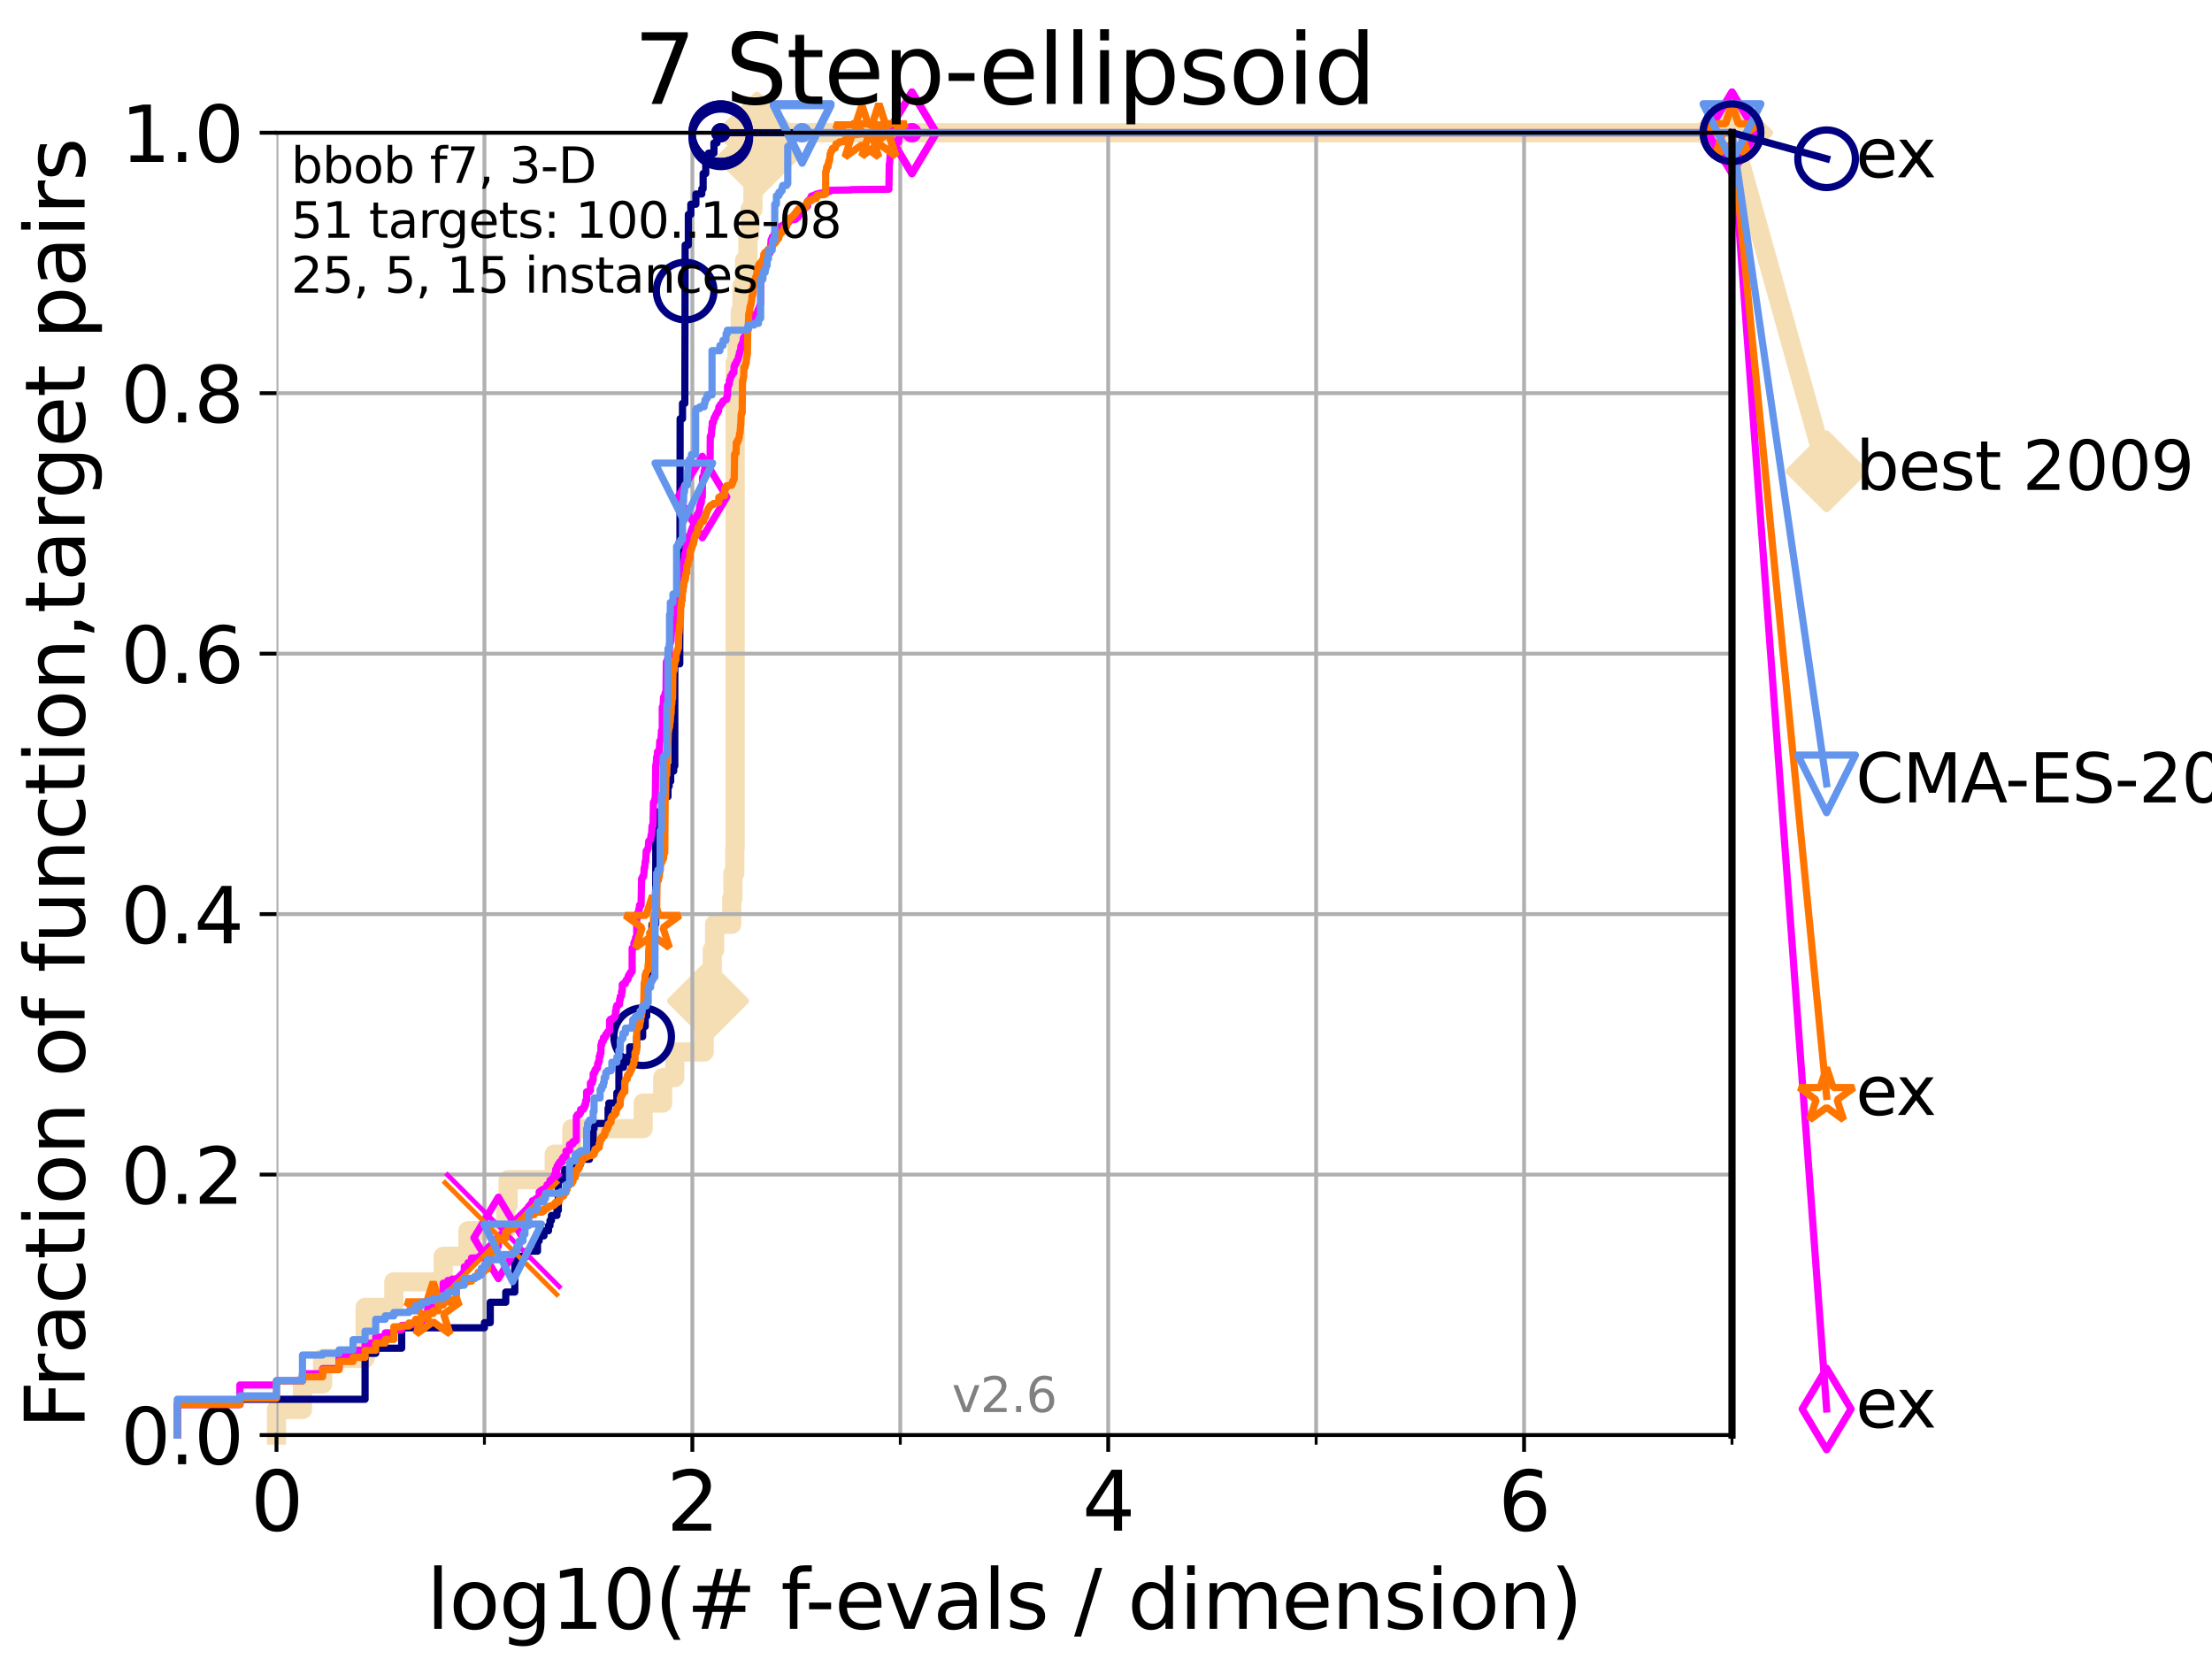 <?xml version="1.0" encoding="utf-8" standalone="no"?>
<!DOCTYPE svg PUBLIC "-//W3C//DTD SVG 1.1//EN"
  "http://www.w3.org/Graphics/SVG/1.1/DTD/svg11.dtd">
<svg xmlns:xlink="http://www.w3.org/1999/xlink" width="460.8pt" height="345.6pt" viewBox="0 0 460.8 345.6" xmlns="http://www.w3.org/2000/svg" version="1.1">
 <defs>
  <style type="text/css">*{stroke-linejoin: round; stroke-linecap: butt}</style>
 </defs>
 <g id="figure_1">
  <g id="patch_1">
   <path d="M 0 345.6 
L 460.8 345.6 
L 460.8 0 
L 0 0 
z
" style="fill: #ffffff"/>
  </g>
  <g id="axes_1">
   <g id="patch_2">
    <path d="M 57.6 298.944 
L 360.806 298.944 
L 360.806 27.648 
L 57.6 27.648 
z
" style="fill: #ffffff"/>
   </g>
   <g id="line2d_1">
    <path d="M 57.6 298.944 
L 57.6 293.624 
L 63.012 293.624 
L 63.012 288.305 
L 67.209 288.305 
L 67.209 282.985 
L 76.051 282.985 
L 76.051 272.346 
L 82.042 272.346 
L 82.042 267.027 
L 92.323 267.027 
L 92.323 261.707 
L 97.485 261.707 
L 97.485 256.388 
L 105.362 256.388 
L 105.362 251.068 
L 105.851 251.068 
L 105.851 245.749 
L 115.46 245.749 
L 115.46 240.429 
L 119.129 240.429 
L 119.129 235.11 
L 133.983 235.11 
L 133.983 229.79 
L 138.051 229.79 
L 138.051 224.471 
L 140.574 224.471 
L 140.574 219.151 
L 146.695 219.151 
L 146.695 213.832 
L 147.503 213.832 
L 147.503 208.512 
L 147.92 208.512 
L 147.92 203.192 
L 148.378 203.192 
L 148.378 197.873 
L 148.874 197.873 
L 148.874 192.553 
L 152.434 192.553 
L 152.434 187.234 
L 152.676 187.234 
L 152.676 181.914 
L 153.072 181.914 
L 153.072 176.595 
L 153.15 176.595 
L 153.15 75.524 
L 153.536 75.524 
L 153.536 70.204 
L 154.212 70.204 
L 154.212 64.885 
L 154.578 64.885 
L 154.578 59.565 
L 155.113 59.565 
L 155.113 54.246 
L 155.803 54.246 
L 155.803 48.926 
L 156.239 48.926 
L 156.239 43.607 
L 156.858 43.607 
L 156.858 38.287 
L 157.332 38.287 
L 157.332 32.968 
L 157.703 32.968 
L 157.703 27.648 
L 360.806 27.648 
" style="fill: none; stroke: #f5deb3; stroke-width: 4; stroke-linecap: square"/>
   </g>
   <g id="line2d_2">
    <defs>
     <path id="me4cd69303a" d="M -0 7.778 
L 7.778 0 
L 0 -7.778 
L -7.778 -0 
z
" style="stroke: #f5deb3; stroke-width: 1.5; stroke-linejoin: miter"/>
    </defs>
    <g>
     <use xlink:href="#me4cd69303a" x="147.503" y="208.512" style="fill: #f5deb3; stroke: #f5deb3; stroke-width: 1.5; stroke-linejoin: miter"/>
     <use xlink:href="#me4cd69303a" x="157.703" y="32.968" style="fill: #f5deb3; stroke: #f5deb3; stroke-width: 1.5; stroke-linejoin: miter"/>
     <use xlink:href="#me4cd69303a" x="157.703" y="27.648" style="fill: #f5deb3; stroke: #f5deb3; stroke-width: 1.5; stroke-linejoin: miter"/>
     <use xlink:href="#me4cd69303a" x="157.703" y="27.648" style="fill: #f5deb3; stroke: #f5deb3; stroke-width: 1.5; stroke-linejoin: miter"/>
     <use xlink:href="#me4cd69303a" x="360.806" y="27.648" style="fill: #f5deb3; stroke: #f5deb3; stroke-width: 1.5; stroke-linejoin: miter"/>
    </g>
   </g>
   <g id="line2d_3">
    <path style="fill: none; stroke: #f5deb3; stroke-width: 4; stroke-linecap: square"/>
    <g/>
   </g>
   <g id="line2d_4">
    <path d="M 360.806 27.648 
L 380.515 98.185 
" style="fill: none; stroke: #f5deb3; stroke-width: 4; stroke-linecap: square"/>
    <g>
     <use xlink:href="#me4cd69303a" x="360.806" y="27.648" style="fill: #f5deb3; stroke: #f5deb3; stroke-width: 1.5; stroke-linejoin: miter"/>
     <use xlink:href="#me4cd69303a" x="380.515" y="98.185" style="fill: #f5deb3; stroke: #f5deb3; stroke-width: 1.5; stroke-linejoin: miter"/>
    </g>
   </g>
   <g id="matplotlib.axis_1">
    <g id="xtick_1">
     <g id="line2d_5">
      <path d="M 57.6 298.944 
L 57.6 27.648 
" clip-path="url(#p15be937122)" style="fill: none; stroke: #b0b0b0; stroke-width: 0.8; stroke-linecap: square"/>
     </g>
     <g id="line2d_6">
      <defs>
       <path id="m22e98dcea1" d="M 0 0 
L 0 3.5 
" style="stroke: #000000; stroke-width: 0.8"/>
      </defs>
      <g>
       <use xlink:href="#m22e98dcea1" x="57.6" y="298.944" style="stroke: #000000; stroke-width: 0.8"/>
      </g>
     </g>
     <g id="text_1">
      <!-- 0 -->
      <g transform="translate(52.192 318.861)scale(0.17 -0.17)">
       <defs>
        <path id="DejaVuSans-30" d="M 2034 4250 
Q 1547 4250 1301 3770 
Q 1056 3291 1056 2328 
Q 1056 1369 1301 889 
Q 1547 409 2034 409 
Q 2525 409 2770 889 
Q 3016 1369 3016 2328 
Q 3016 3291 2770 3770 
Q 2525 4250 2034 4250 
z
M 2034 4750 
Q 2819 4750 3233 4129 
Q 3647 3509 3647 2328 
Q 3647 1150 3233 529 
Q 2819 -91 2034 -91 
Q 1250 -91 836 529 
Q 422 1150 422 2328 
Q 422 3509 836 4129 
Q 1250 4750 2034 4750 
z
" transform="scale(0.016)"/>
       </defs>
       <use xlink:href="#DejaVuSans-30"/>
      </g>
     </g>
    </g>
    <g id="xtick_2">
     <g id="line2d_7">
      <path d="M 144.23 298.944 
L 144.23 27.648 
" clip-path="url(#p15be937122)" style="fill: none; stroke: #b0b0b0; stroke-width: 0.8; stroke-linecap: square"/>
     </g>
     <g id="line2d_8">
      <g>
       <use xlink:href="#m22e98dcea1" x="144.23" y="298.944" style="stroke: #000000; stroke-width: 0.8"/>
      </g>
     </g>
     <g id="text_2">
      <!-- 2 -->
      <g transform="translate(138.822 318.861)scale(0.17 -0.17)">
       <defs>
        <path id="DejaVuSans-32" d="M 1228 531 
L 3431 531 
L 3431 0 
L 469 0 
L 469 531 
Q 828 903 1448 1529 
Q 2069 2156 2228 2338 
Q 2531 2678 2651 2914 
Q 2772 3150 2772 3378 
Q 2772 3750 2511 3984 
Q 2250 4219 1831 4219 
Q 1534 4219 1204 4116 
Q 875 4013 500 3803 
L 500 4441 
Q 881 4594 1212 4672 
Q 1544 4750 1819 4750 
Q 2544 4750 2975 4387 
Q 3406 4025 3406 3419 
Q 3406 3131 3298 2873 
Q 3191 2616 2906 2266 
Q 2828 2175 2409 1742 
Q 1991 1309 1228 531 
z
" transform="scale(0.016)"/>
       </defs>
       <use xlink:href="#DejaVuSans-32"/>
      </g>
     </g>
    </g>
    <g id="xtick_3">
     <g id="line2d_9">
      <path d="M 230.861 298.944 
L 230.861 27.648 
" clip-path="url(#p15be937122)" style="fill: none; stroke: #b0b0b0; stroke-width: 0.8; stroke-linecap: square"/>
     </g>
     <g id="line2d_10">
      <g>
       <use xlink:href="#m22e98dcea1" x="230.861" y="298.944" style="stroke: #000000; stroke-width: 0.8"/>
      </g>
     </g>
     <g id="text_3">
      <!-- 4 -->
      <g transform="translate(225.453 318.861)scale(0.17 -0.17)">
       <defs>
        <path id="DejaVuSans-34" d="M 2419 4116 
L 825 1625 
L 2419 1625 
L 2419 4116 
z
M 2253 4666 
L 3047 4666 
L 3047 1625 
L 3713 1625 
L 3713 1100 
L 3047 1100 
L 3047 0 
L 2419 0 
L 2419 1100 
L 313 1100 
L 313 1709 
L 2253 4666 
z
" transform="scale(0.016)"/>
       </defs>
       <use xlink:href="#DejaVuSans-34"/>
      </g>
     </g>
    </g>
    <g id="xtick_4">
     <g id="line2d_11">
      <path d="M 317.491 298.944 
L 317.491 27.648 
" clip-path="url(#p15be937122)" style="fill: none; stroke: #b0b0b0; stroke-width: 0.8; stroke-linecap: square"/>
     </g>
     <g id="line2d_12">
      <g>
       <use xlink:href="#m22e98dcea1" x="317.491" y="298.944" style="stroke: #000000; stroke-width: 0.8"/>
      </g>
     </g>
     <g id="text_4">
      <!-- 6 -->
      <g transform="translate(312.083 318.861)scale(0.17 -0.17)">
       <defs>
        <path id="DejaVuSans-36" d="M 2113 2584 
Q 1688 2584 1439 2293 
Q 1191 2003 1191 1497 
Q 1191 994 1439 701 
Q 1688 409 2113 409 
Q 2538 409 2786 701 
Q 3034 994 3034 1497 
Q 3034 2003 2786 2293 
Q 2538 2584 2113 2584 
z
M 3366 4563 
L 3366 3988 
Q 3128 4100 2886 4159 
Q 2644 4219 2406 4219 
Q 1781 4219 1451 3797 
Q 1122 3375 1075 2522 
Q 1259 2794 1537 2939 
Q 1816 3084 2150 3084 
Q 2853 3084 3261 2657 
Q 3669 2231 3669 1497 
Q 3669 778 3244 343 
Q 2819 -91 2113 -91 
Q 1303 -91 875 529 
Q 447 1150 447 2328 
Q 447 3434 972 4092 
Q 1497 4750 2381 4750 
Q 2619 4750 2861 4703 
Q 3103 4656 3366 4563 
z
" transform="scale(0.016)"/>
       </defs>
       <use xlink:href="#DejaVuSans-36"/>
      </g>
     </g>
    </g>
    <g id="xtick_5">
     <g id="line2d_13">
      <path d="M 100.915 298.944 
L 100.915 27.648 
" clip-path="url(#p15be937122)" style="fill: none; stroke: #b0b0b0; stroke-width: 0.8; stroke-linecap: square"/>
     </g>
     <g id="line2d_14">
      <defs>
       <path id="m49ba9c9f34" d="M 0 0 
L 0 2 
" style="stroke: #000000; stroke-width: 0.6"/>
      </defs>
      <g>
       <use xlink:href="#m49ba9c9f34" x="100.915" y="298.944" style="stroke: #000000; stroke-width: 0.6"/>
      </g>
     </g>
    </g>
    <g id="xtick_6">
     <g id="line2d_15">
      <path d="M 187.546 298.944 
L 187.546 27.648 
" clip-path="url(#p15be937122)" style="fill: none; stroke: #b0b0b0; stroke-width: 0.8; stroke-linecap: square"/>
     </g>
     <g id="line2d_16">
      <g>
       <use xlink:href="#m49ba9c9f34" x="187.546" y="298.944" style="stroke: #000000; stroke-width: 0.6"/>
      </g>
     </g>
    </g>
    <g id="xtick_7">
     <g id="line2d_17">
      <path d="M 274.176 298.944 
L 274.176 27.648 
" clip-path="url(#p15be937122)" style="fill: none; stroke: #b0b0b0; stroke-width: 0.8; stroke-linecap: square"/>
     </g>
     <g id="line2d_18">
      <g>
       <use xlink:href="#m49ba9c9f34" x="274.176" y="298.944" style="stroke: #000000; stroke-width: 0.6"/>
      </g>
     </g>
    </g>
    <g id="xtick_8">
     <g id="line2d_19">
      <path d="M 360.806 298.944 
L 360.806 27.648 
" clip-path="url(#p15be937122)" style="fill: none; stroke: #b0b0b0; stroke-width: 0.8; stroke-linecap: square"/>
     </g>
     <g id="line2d_20">
      <g>
       <use xlink:href="#m49ba9c9f34" x="360.806" y="298.944" style="stroke: #000000; stroke-width: 0.6"/>
      </g>
     </g>
    </g>
    <g id="text_5">
     <!-- log10(# f-evals / dimension) -->
     <g transform="translate(88.823 339.314)scale(0.17 -0.17)">
      <defs>
       <path id="DejaVuSans-6c" d="M 603 4863 
L 1178 4863 
L 1178 0 
L 603 0 
L 603 4863 
z
" transform="scale(0.016)"/>
       <path id="DejaVuSans-6f" d="M 1959 3097 
Q 1497 3097 1228 2736 
Q 959 2375 959 1747 
Q 959 1119 1226 758 
Q 1494 397 1959 397 
Q 2419 397 2687 759 
Q 2956 1122 2956 1747 
Q 2956 2369 2687 2733 
Q 2419 3097 1959 3097 
z
M 1959 3584 
Q 2709 3584 3137 3096 
Q 3566 2609 3566 1747 
Q 3566 888 3137 398 
Q 2709 -91 1959 -91 
Q 1206 -91 779 398 
Q 353 888 353 1747 
Q 353 2609 779 3096 
Q 1206 3584 1959 3584 
z
" transform="scale(0.016)"/>
       <path id="DejaVuSans-67" d="M 2906 1791 
Q 2906 2416 2648 2759 
Q 2391 3103 1925 3103 
Q 1463 3103 1205 2759 
Q 947 2416 947 1791 
Q 947 1169 1205 825 
Q 1463 481 1925 481 
Q 2391 481 2648 825 
Q 2906 1169 2906 1791 
z
M 3481 434 
Q 3481 -459 3084 -895 
Q 2688 -1331 1869 -1331 
Q 1566 -1331 1297 -1286 
Q 1028 -1241 775 -1147 
L 775 -588 
Q 1028 -725 1275 -790 
Q 1522 -856 1778 -856 
Q 2344 -856 2625 -561 
Q 2906 -266 2906 331 
L 2906 616 
Q 2728 306 2450 153 
Q 2172 0 1784 0 
Q 1141 0 747 490 
Q 353 981 353 1791 
Q 353 2603 747 3093 
Q 1141 3584 1784 3584 
Q 2172 3584 2450 3431 
Q 2728 3278 2906 2969 
L 2906 3500 
L 3481 3500 
L 3481 434 
z
" transform="scale(0.016)"/>
       <path id="DejaVuSans-31" d="M 794 531 
L 1825 531 
L 1825 4091 
L 703 3866 
L 703 4441 
L 1819 4666 
L 2450 4666 
L 2450 531 
L 3481 531 
L 3481 0 
L 794 0 
L 794 531 
z
" transform="scale(0.016)"/>
       <path id="DejaVuSans-28" d="M 1984 4856 
Q 1566 4138 1362 3434 
Q 1159 2731 1159 2009 
Q 1159 1288 1364 580 
Q 1569 -128 1984 -844 
L 1484 -844 
Q 1016 -109 783 600 
Q 550 1309 550 2009 
Q 550 2706 781 3412 
Q 1013 4119 1484 4856 
L 1984 4856 
z
" transform="scale(0.016)"/>
       <path id="DejaVuSans-23" d="M 3272 2816 
L 2363 2816 
L 2100 1772 
L 3016 1772 
L 3272 2816 
z
M 2803 4594 
L 2478 3297 
L 3391 3297 
L 3719 4594 
L 4219 4594 
L 3897 3297 
L 4872 3297 
L 4872 2816 
L 3775 2816 
L 3519 1772 
L 4513 1772 
L 4513 1294 
L 3397 1294 
L 3072 0 
L 2572 0 
L 2894 1294 
L 1978 1294 
L 1656 0 
L 1153 0 
L 1478 1294 
L 494 1294 
L 494 1772 
L 1594 1772 
L 1856 2816 
L 850 2816 
L 850 3297 
L 1978 3297 
L 2297 4594 
L 2803 4594 
z
" transform="scale(0.016)"/>
       <path id="DejaVuSans-20" transform="scale(0.016)"/>
       <path id="DejaVuSans-66" d="M 2375 4863 
L 2375 4384 
L 1825 4384 
Q 1516 4384 1395 4259 
Q 1275 4134 1275 3809 
L 1275 3500 
L 2222 3500 
L 2222 3053 
L 1275 3053 
L 1275 0 
L 697 0 
L 697 3053 
L 147 3053 
L 147 3500 
L 697 3500 
L 697 3744 
Q 697 4328 969 4595 
Q 1241 4863 1831 4863 
L 2375 4863 
z
" transform="scale(0.016)"/>
       <path id="DejaVuSans-2d" d="M 313 2009 
L 1997 2009 
L 1997 1497 
L 313 1497 
L 313 2009 
z
" transform="scale(0.016)"/>
       <path id="DejaVuSans-65" d="M 3597 1894 
L 3597 1613 
L 953 1613 
Q 991 1019 1311 708 
Q 1631 397 2203 397 
Q 2534 397 2845 478 
Q 3156 559 3463 722 
L 3463 178 
Q 3153 47 2828 -22 
Q 2503 -91 2169 -91 
Q 1331 -91 842 396 
Q 353 884 353 1716 
Q 353 2575 817 3079 
Q 1281 3584 2069 3584 
Q 2775 3584 3186 3129 
Q 3597 2675 3597 1894 
z
M 3022 2063 
Q 3016 2534 2758 2815 
Q 2500 3097 2075 3097 
Q 1594 3097 1305 2825 
Q 1016 2553 972 2059 
L 3022 2063 
z
" transform="scale(0.016)"/>
       <path id="DejaVuSans-76" d="M 191 3500 
L 800 3500 
L 1894 563 
L 2988 3500 
L 3597 3500 
L 2284 0 
L 1503 0 
L 191 3500 
z
" transform="scale(0.016)"/>
       <path id="DejaVuSans-61" d="M 2194 1759 
Q 1497 1759 1228 1600 
Q 959 1441 959 1056 
Q 959 750 1161 570 
Q 1363 391 1709 391 
Q 2188 391 2477 730 
Q 2766 1069 2766 1631 
L 2766 1759 
L 2194 1759 
z
M 3341 1997 
L 3341 0 
L 2766 0 
L 2766 531 
Q 2569 213 2275 61 
Q 1981 -91 1556 -91 
Q 1019 -91 701 211 
Q 384 513 384 1019 
Q 384 1609 779 1909 
Q 1175 2209 1959 2209 
L 2766 2209 
L 2766 2266 
Q 2766 2663 2505 2880 
Q 2244 3097 1772 3097 
Q 1472 3097 1187 3025 
Q 903 2953 641 2809 
L 641 3341 
Q 956 3463 1253 3523 
Q 1550 3584 1831 3584 
Q 2591 3584 2966 3190 
Q 3341 2797 3341 1997 
z
" transform="scale(0.016)"/>
       <path id="DejaVuSans-73" d="M 2834 3397 
L 2834 2853 
Q 2591 2978 2328 3040 
Q 2066 3103 1784 3103 
Q 1356 3103 1142 2972 
Q 928 2841 928 2578 
Q 928 2378 1081 2264 
Q 1234 2150 1697 2047 
L 1894 2003 
Q 2506 1872 2764 1633 
Q 3022 1394 3022 966 
Q 3022 478 2636 193 
Q 2250 -91 1575 -91 
Q 1294 -91 989 -36 
Q 684 19 347 128 
L 347 722 
Q 666 556 975 473 
Q 1284 391 1588 391 
Q 1994 391 2212 530 
Q 2431 669 2431 922 
Q 2431 1156 2273 1281 
Q 2116 1406 1581 1522 
L 1381 1569 
Q 847 1681 609 1914 
Q 372 2147 372 2553 
Q 372 3047 722 3315 
Q 1072 3584 1716 3584 
Q 2034 3584 2315 3537 
Q 2597 3491 2834 3397 
z
" transform="scale(0.016)"/>
       <path id="DejaVuSans-2f" d="M 1625 4666 
L 2156 4666 
L 531 -594 
L 0 -594 
L 1625 4666 
z
" transform="scale(0.016)"/>
       <path id="DejaVuSans-64" d="M 2906 2969 
L 2906 4863 
L 3481 4863 
L 3481 0 
L 2906 0 
L 2906 525 
Q 2725 213 2448 61 
Q 2172 -91 1784 -91 
Q 1150 -91 751 415 
Q 353 922 353 1747 
Q 353 2572 751 3078 
Q 1150 3584 1784 3584 
Q 2172 3584 2448 3432 
Q 2725 3281 2906 2969 
z
M 947 1747 
Q 947 1113 1208 752 
Q 1469 391 1925 391 
Q 2381 391 2643 752 
Q 2906 1113 2906 1747 
Q 2906 2381 2643 2742 
Q 2381 3103 1925 3103 
Q 1469 3103 1208 2742 
Q 947 2381 947 1747 
z
" transform="scale(0.016)"/>
       <path id="DejaVuSans-69" d="M 603 3500 
L 1178 3500 
L 1178 0 
L 603 0 
L 603 3500 
z
M 603 4863 
L 1178 4863 
L 1178 4134 
L 603 4134 
L 603 4863 
z
" transform="scale(0.016)"/>
       <path id="DejaVuSans-6d" d="M 3328 2828 
Q 3544 3216 3844 3400 
Q 4144 3584 4550 3584 
Q 5097 3584 5394 3201 
Q 5691 2819 5691 2113 
L 5691 0 
L 5113 0 
L 5113 2094 
Q 5113 2597 4934 2840 
Q 4756 3084 4391 3084 
Q 3944 3084 3684 2787 
Q 3425 2491 3425 1978 
L 3425 0 
L 2847 0 
L 2847 2094 
Q 2847 2600 2669 2842 
Q 2491 3084 2119 3084 
Q 1678 3084 1418 2786 
Q 1159 2488 1159 1978 
L 1159 0 
L 581 0 
L 581 3500 
L 1159 3500 
L 1159 2956 
Q 1356 3278 1631 3431 
Q 1906 3584 2284 3584 
Q 2666 3584 2933 3390 
Q 3200 3197 3328 2828 
z
" transform="scale(0.016)"/>
       <path id="DejaVuSans-6e" d="M 3513 2113 
L 3513 0 
L 2938 0 
L 2938 2094 
Q 2938 2591 2744 2837 
Q 2550 3084 2163 3084 
Q 1697 3084 1428 2787 
Q 1159 2491 1159 1978 
L 1159 0 
L 581 0 
L 581 3500 
L 1159 3500 
L 1159 2956 
Q 1366 3272 1645 3428 
Q 1925 3584 2291 3584 
Q 2894 3584 3203 3211 
Q 3513 2838 3513 2113 
z
" transform="scale(0.016)"/>
       <path id="DejaVuSans-29" d="M 513 4856 
L 1013 4856 
Q 1481 4119 1714 3412 
Q 1947 2706 1947 2009 
Q 1947 1309 1714 600 
Q 1481 -109 1013 -844 
L 513 -844 
Q 928 -128 1133 580 
Q 1338 1288 1338 2009 
Q 1338 2731 1133 3434 
Q 928 4138 513 4856 
z
" transform="scale(0.016)"/>
      </defs>
      <use xlink:href="#DejaVuSans-6c"/>
      <use xlink:href="#DejaVuSans-6f" x="27.783"/>
      <use xlink:href="#DejaVuSans-67" x="88.965"/>
      <use xlink:href="#DejaVuSans-31" x="152.441"/>
      <use xlink:href="#DejaVuSans-30" x="216.064"/>
      <use xlink:href="#DejaVuSans-28" x="279.688"/>
      <use xlink:href="#DejaVuSans-23" x="318.701"/>
      <use xlink:href="#DejaVuSans-20" x="402.49"/>
      <use xlink:href="#DejaVuSans-66" x="434.277"/>
      <use xlink:href="#DejaVuSans-2d" x="463.982"/>
      <use xlink:href="#DejaVuSans-65" x="500.066"/>
      <use xlink:href="#DejaVuSans-76" x="561.59"/>
      <use xlink:href="#DejaVuSans-61" x="620.77"/>
      <use xlink:href="#DejaVuSans-6c" x="682.049"/>
      <use xlink:href="#DejaVuSans-73" x="709.832"/>
      <use xlink:href="#DejaVuSans-20" x="761.932"/>
      <use xlink:href="#DejaVuSans-2f" x="793.719"/>
      <use xlink:href="#DejaVuSans-20" x="827.41"/>
      <use xlink:href="#DejaVuSans-64" x="859.197"/>
      <use xlink:href="#DejaVuSans-69" x="922.674"/>
      <use xlink:href="#DejaVuSans-6d" x="950.457"/>
      <use xlink:href="#DejaVuSans-65" x="1047.869"/>
      <use xlink:href="#DejaVuSans-6e" x="1109.393"/>
      <use xlink:href="#DejaVuSans-73" x="1172.771"/>
      <use xlink:href="#DejaVuSans-69" x="1224.871"/>
      <use xlink:href="#DejaVuSans-6f" x="1252.654"/>
      <use xlink:href="#DejaVuSans-6e" x="1313.836"/>
      <use xlink:href="#DejaVuSans-29" x="1377.215"/>
     </g>
    </g>
   </g>
   <g id="matplotlib.axis_2">
    <g id="ytick_1">
     <g id="line2d_21">
      <path d="M 57.6 298.944 
L 360.806 298.944 
" clip-path="url(#p15be937122)" style="fill: none; stroke: #b0b0b0; stroke-width: 0.8; stroke-linecap: square"/>
     </g>
     <g id="line2d_22">
      <defs>
       <path id="md956ba6e78" d="M 0 0 
L -3.5 0 
" style="stroke: #000000; stroke-width: 0.8"/>
      </defs>
      <g>
       <use xlink:href="#md956ba6e78" x="57.6" y="298.944" style="stroke: #000000; stroke-width: 0.8"/>
      </g>
     </g>
     <g id="text_6">
      <!-- 0.0 -->
      <g transform="translate(25.155 305.023)scale(0.16 -0.16)">
       <defs>
        <path id="DejaVuSans-2e" d="M 684 794 
L 1344 794 
L 1344 0 
L 684 0 
L 684 794 
z
" transform="scale(0.016)"/>
       </defs>
       <use xlink:href="#DejaVuSans-30"/>
       <use xlink:href="#DejaVuSans-2e" x="63.623"/>
       <use xlink:href="#DejaVuSans-30" x="95.41"/>
      </g>
     </g>
    </g>
    <g id="ytick_2">
     <g id="line2d_23">
      <path d="M 57.6 244.685 
L 360.806 244.685 
" clip-path="url(#p15be937122)" style="fill: none; stroke: #b0b0b0; stroke-width: 0.8; stroke-linecap: square"/>
     </g>
     <g id="line2d_24">
      <g>
       <use xlink:href="#md956ba6e78" x="57.6" y="244.685" style="stroke: #000000; stroke-width: 0.8"/>
      </g>
     </g>
     <g id="text_7">
      <!-- 0.2 -->
      <g transform="translate(25.155 250.764)scale(0.16 -0.16)">
       <use xlink:href="#DejaVuSans-30"/>
       <use xlink:href="#DejaVuSans-2e" x="63.623"/>
       <use xlink:href="#DejaVuSans-32" x="95.41"/>
      </g>
     </g>
    </g>
    <g id="ytick_3">
     <g id="line2d_25">
      <path d="M 57.6 190.426 
L 360.806 190.426 
" clip-path="url(#p15be937122)" style="fill: none; stroke: #b0b0b0; stroke-width: 0.8; stroke-linecap: square"/>
     </g>
     <g id="line2d_26">
      <g>
       <use xlink:href="#md956ba6e78" x="57.6" y="190.426" style="stroke: #000000; stroke-width: 0.8"/>
      </g>
     </g>
     <g id="text_8">
      <!-- 0.4 -->
      <g transform="translate(25.155 196.504)scale(0.16 -0.16)">
       <use xlink:href="#DejaVuSans-30"/>
       <use xlink:href="#DejaVuSans-2e" x="63.623"/>
       <use xlink:href="#DejaVuSans-34" x="95.41"/>
      </g>
     </g>
    </g>
    <g id="ytick_4">
     <g id="line2d_27">
      <path d="M 57.6 136.166 
L 360.806 136.166 
" clip-path="url(#p15be937122)" style="fill: none; stroke: #b0b0b0; stroke-width: 0.8; stroke-linecap: square"/>
     </g>
     <g id="line2d_28">
      <g>
       <use xlink:href="#md956ba6e78" x="57.6" y="136.166" style="stroke: #000000; stroke-width: 0.8"/>
      </g>
     </g>
     <g id="text_9">
      <!-- 0.6 -->
      <g transform="translate(25.155 142.245)scale(0.16 -0.16)">
       <use xlink:href="#DejaVuSans-30"/>
       <use xlink:href="#DejaVuSans-2e" x="63.623"/>
       <use xlink:href="#DejaVuSans-36" x="95.41"/>
      </g>
     </g>
    </g>
    <g id="ytick_5">
     <g id="line2d_29">
      <path d="M 57.6 81.907 
L 360.806 81.907 
" clip-path="url(#p15be937122)" style="fill: none; stroke: #b0b0b0; stroke-width: 0.8; stroke-linecap: square"/>
     </g>
     <g id="line2d_30">
      <g>
       <use xlink:href="#md956ba6e78" x="57.6" y="81.907" style="stroke: #000000; stroke-width: 0.8"/>
      </g>
     </g>
     <g id="text_10">
      <!-- 0.8 -->
      <g transform="translate(25.155 87.986)scale(0.16 -0.16)">
       <defs>
        <path id="DejaVuSans-38" d="M 2034 2216 
Q 1584 2216 1326 1975 
Q 1069 1734 1069 1313 
Q 1069 891 1326 650 
Q 1584 409 2034 409 
Q 2484 409 2743 651 
Q 3003 894 3003 1313 
Q 3003 1734 2745 1975 
Q 2488 2216 2034 2216 
z
M 1403 2484 
Q 997 2584 770 2862 
Q 544 3141 544 3541 
Q 544 4100 942 4425 
Q 1341 4750 2034 4750 
Q 2731 4750 3128 4425 
Q 3525 4100 3525 3541 
Q 3525 3141 3298 2862 
Q 3072 2584 2669 2484 
Q 3125 2378 3379 2068 
Q 3634 1759 3634 1313 
Q 3634 634 3220 271 
Q 2806 -91 2034 -91 
Q 1263 -91 848 271 
Q 434 634 434 1313 
Q 434 1759 690 2068 
Q 947 2378 1403 2484 
z
M 1172 3481 
Q 1172 3119 1398 2916 
Q 1625 2713 2034 2713 
Q 2441 2713 2670 2916 
Q 2900 3119 2900 3481 
Q 2900 3844 2670 4047 
Q 2441 4250 2034 4250 
Q 1625 4250 1398 4047 
Q 1172 3844 1172 3481 
z
" transform="scale(0.016)"/>
       </defs>
       <use xlink:href="#DejaVuSans-30"/>
       <use xlink:href="#DejaVuSans-2e" x="63.623"/>
       <use xlink:href="#DejaVuSans-38" x="95.41"/>
      </g>
     </g>
    </g>
    <g id="ytick_6">
     <g id="line2d_31">
      <path d="M 57.6 27.648 
L 360.806 27.648 
" clip-path="url(#p15be937122)" style="fill: none; stroke: #b0b0b0; stroke-width: 0.8; stroke-linecap: square"/>
     </g>
     <g id="line2d_32">
      <g>
       <use xlink:href="#md956ba6e78" x="57.6" y="27.648" style="stroke: #000000; stroke-width: 0.8"/>
      </g>
     </g>
     <g id="text_11">
      <!-- 1.0 -->
      <g transform="translate(25.155 33.727)scale(0.16 -0.16)">
       <use xlink:href="#DejaVuSans-31"/>
       <use xlink:href="#DejaVuSans-2e" x="63.623"/>
       <use xlink:href="#DejaVuSans-30" x="95.41"/>
      </g>
     </g>
    </g>
    <g id="text_12">
     <!-- Fraction of function,target pairs -->
     <g transform="translate(17.62 297.681)rotate(-90)scale(0.17 -0.17)">
      <defs>
       <path id="DejaVuSans-46" d="M 628 4666 
L 3309 4666 
L 3309 4134 
L 1259 4134 
L 1259 2759 
L 3109 2759 
L 3109 2228 
L 1259 2228 
L 1259 0 
L 628 0 
L 628 4666 
z
" transform="scale(0.016)"/>
       <path id="DejaVuSans-72" d="M 2631 2963 
Q 2534 3019 2420 3045 
Q 2306 3072 2169 3072 
Q 1681 3072 1420 2755 
Q 1159 2438 1159 1844 
L 1159 0 
L 581 0 
L 581 3500 
L 1159 3500 
L 1159 2956 
Q 1341 3275 1631 3429 
Q 1922 3584 2338 3584 
Q 2397 3584 2469 3576 
Q 2541 3569 2628 3553 
L 2631 2963 
z
" transform="scale(0.016)"/>
       <path id="DejaVuSans-63" d="M 3122 3366 
L 3122 2828 
Q 2878 2963 2633 3030 
Q 2388 3097 2138 3097 
Q 1578 3097 1268 2742 
Q 959 2388 959 1747 
Q 959 1106 1268 751 
Q 1578 397 2138 397 
Q 2388 397 2633 464 
Q 2878 531 3122 666 
L 3122 134 
Q 2881 22 2623 -34 
Q 2366 -91 2075 -91 
Q 1284 -91 818 406 
Q 353 903 353 1747 
Q 353 2603 823 3093 
Q 1294 3584 2113 3584 
Q 2378 3584 2631 3529 
Q 2884 3475 3122 3366 
z
" transform="scale(0.016)"/>
       <path id="DejaVuSans-74" d="M 1172 4494 
L 1172 3500 
L 2356 3500 
L 2356 3053 
L 1172 3053 
L 1172 1153 
Q 1172 725 1289 603 
Q 1406 481 1766 481 
L 2356 481 
L 2356 0 
L 1766 0 
Q 1100 0 847 248 
Q 594 497 594 1153 
L 594 3053 
L 172 3053 
L 172 3500 
L 594 3500 
L 594 4494 
L 1172 4494 
z
" transform="scale(0.016)"/>
       <path id="DejaVuSans-75" d="M 544 1381 
L 544 3500 
L 1119 3500 
L 1119 1403 
Q 1119 906 1312 657 
Q 1506 409 1894 409 
Q 2359 409 2629 706 
Q 2900 1003 2900 1516 
L 2900 3500 
L 3475 3500 
L 3475 0 
L 2900 0 
L 2900 538 
Q 2691 219 2414 64 
Q 2138 -91 1772 -91 
Q 1169 -91 856 284 
Q 544 659 544 1381 
z
M 1991 3584 
L 1991 3584 
z
" transform="scale(0.016)"/>
       <path id="DejaVuSans-2c" d="M 750 794 
L 1409 794 
L 1409 256 
L 897 -744 
L 494 -744 
L 750 256 
L 750 794 
z
" transform="scale(0.016)"/>
       <path id="DejaVuSans-70" d="M 1159 525 
L 1159 -1331 
L 581 -1331 
L 581 3500 
L 1159 3500 
L 1159 2969 
Q 1341 3281 1617 3432 
Q 1894 3584 2278 3584 
Q 2916 3584 3314 3078 
Q 3713 2572 3713 1747 
Q 3713 922 3314 415 
Q 2916 -91 2278 -91 
Q 1894 -91 1617 61 
Q 1341 213 1159 525 
z
M 3116 1747 
Q 3116 2381 2855 2742 
Q 2594 3103 2138 3103 
Q 1681 3103 1420 2742 
Q 1159 2381 1159 1747 
Q 1159 1113 1420 752 
Q 1681 391 2138 391 
Q 2594 391 2855 752 
Q 3116 1113 3116 1747 
z
" transform="scale(0.016)"/>
      </defs>
      <use xlink:href="#DejaVuSans-46"/>
      <use xlink:href="#DejaVuSans-72" x="50.27"/>
      <use xlink:href="#DejaVuSans-61" x="91.383"/>
      <use xlink:href="#DejaVuSans-63" x="152.662"/>
      <use xlink:href="#DejaVuSans-74" x="207.643"/>
      <use xlink:href="#DejaVuSans-69" x="246.852"/>
      <use xlink:href="#DejaVuSans-6f" x="274.635"/>
      <use xlink:href="#DejaVuSans-6e" x="335.816"/>
      <use xlink:href="#DejaVuSans-20" x="399.195"/>
      <use xlink:href="#DejaVuSans-6f" x="430.982"/>
      <use xlink:href="#DejaVuSans-66" x="492.164"/>
      <use xlink:href="#DejaVuSans-20" x="527.369"/>
      <use xlink:href="#DejaVuSans-66" x="559.156"/>
      <use xlink:href="#DejaVuSans-75" x="594.361"/>
      <use xlink:href="#DejaVuSans-6e" x="657.74"/>
      <use xlink:href="#DejaVuSans-63" x="721.119"/>
      <use xlink:href="#DejaVuSans-74" x="776.1"/>
      <use xlink:href="#DejaVuSans-69" x="815.309"/>
      <use xlink:href="#DejaVuSans-6f" x="843.092"/>
      <use xlink:href="#DejaVuSans-6e" x="904.273"/>
      <use xlink:href="#DejaVuSans-2c" x="967.652"/>
      <use xlink:href="#DejaVuSans-74" x="999.439"/>
      <use xlink:href="#DejaVuSans-61" x="1038.648"/>
      <use xlink:href="#DejaVuSans-72" x="1099.928"/>
      <use xlink:href="#DejaVuSans-67" x="1139.291"/>
      <use xlink:href="#DejaVuSans-65" x="1202.768"/>
      <use xlink:href="#DejaVuSans-74" x="1264.291"/>
      <use xlink:href="#DejaVuSans-20" x="1303.5"/>
      <use xlink:href="#DejaVuSans-70" x="1335.287"/>
      <use xlink:href="#DejaVuSans-61" x="1398.764"/>
      <use xlink:href="#DejaVuSans-69" x="1460.043"/>
      <use xlink:href="#DejaVuSans-72" x="1487.826"/>
      <use xlink:href="#DejaVuSans-73" x="1528.939"/>
     </g>
    </g>
   </g>
   <g id="line2d_33">
    <defs>
     <path id="ma1deb97581" d="M 0 1.5 
C 0.398 1.5 0.779 1.342 1.061 1.061 
C 1.342 0.779 1.5 0.398 1.5 0 
C 1.5 -0.398 1.342 -0.779 1.061 -1.061 
C 0.779 -1.342 0.398 -1.5 0 -1.5 
C -0.398 -1.5 -0.779 -1.342 -1.061 -1.061 
C -1.342 -0.779 -1.5 -0.398 -1.5 0 
C -1.5 0.398 -1.342 0.779 -1.061 1.061 
C -0.779 1.342 -0.398 1.5 0 1.5 
z
" style="stroke: #f5deb3"/>
    </defs>
    <g>
     <use xlink:href="#ma1deb97581" x="157.703" y="27.648" style="fill: #f5deb3; stroke: #f5deb3"/>
     <use xlink:href="#ma1deb97581" x="157.703" y="27.648" style="fill: #f5deb3; stroke: #f5deb3"/>
    </g>
   </g>
   <g id="line2d_34">
    <defs>
     <path id="mc224d7da00" d="M 0 1.5 
C 0.398 1.5 0.779 1.342 1.061 1.061 
C 1.342 0.779 1.5 0.398 1.5 0 
C 1.5 -0.398 1.342 -0.779 1.061 -1.061 
C 0.779 -1.342 0.398 -1.5 0 -1.5 
C -0.398 -1.5 -0.779 -1.342 -1.061 -1.061 
C -1.342 -0.779 -1.5 -0.398 -1.5 0 
C -1.5 0.398 -1.342 0.779 -1.061 1.061 
C -0.779 1.342 -0.398 1.5 0 1.5 
z
" style="stroke: #000080"/>
    </defs>
    <g>
     <use xlink:href="#mc224d7da00" x="150.152" y="27.648" style="fill: #000080; stroke: #000080"/>
     <use xlink:href="#mc224d7da00" x="150.152" y="27.648" style="fill: #000080; stroke: #000080"/>
    </g>
   </g>
   <g id="line2d_35">
    <path d="M 36.933 298.944 
L 36.933 292.561 
L 49.973 292.561 
L 49.973 291.497 
L 76.051 291.497 
L 76.051 281.922 
L 78.267 281.922 
L 78.267 280.858 
L 83.678 280.858 
L 83.678 276.602 
L 100.915 276.602 
L 100.915 275.538 
L 102.129 275.538 
L 102.129 271.282 
L 105.362 271.282 
L 105.362 269.155 
L 107.245 269.155 
L 107.245 262.771 
L 107.687 262.771 
L 107.687 261.707 
L 109.757 261.707 
L 109.757 260.643 
L 111.972 260.643 
L 111.972 258.516 
L 112.318 258.516 
L 112.318 257.452 
L 113.317 257.452 
L 113.317 256.388 
L 114.265 256.388 
L 114.265 255.324 
L 114.571 255.324 
L 114.571 254.26 
L 114.872 254.26 
L 114.872 253.196 
L 116.03 253.196 
L 116.03 252.132 
L 116.309 252.132 
L 116.309 245.749 
L 117.644 245.749 
L 117.644 243.621 
L 119.129 243.621 
L 119.129 242.557 
L 120.944 242.557 
L 120.944 241.493 
L 122.796 241.493 
L 122.796 240.429 
L 123.184 240.429 
L 123.184 238.301 
L 123.564 238.301 
L 123.564 235.11 
L 123.751 235.11 
L 123.751 234.046 
L 126.677 234.046 
L 126.677 230.854 
L 126.836 230.854 
L 126.836 229.79 
L 128.499 229.79 
L 128.499 227.662 
L 128.928 227.662 
L 128.928 222.343 
L 129.893 222.343 
L 129.893 221.279 
L 130.553 221.279 
L 130.553 220.215 
L 131.191 220.215 
L 131.191 218.087 
L 132.639 218.087 
L 132.639 215.959 
L 133.875 215.959 
L 133.875 213.832 
L 134.411 213.832 
L 134.411 211.704 
L 134.725 211.704 
L 134.725 206.384 
L 134.932 206.384 
L 134.932 203.192 
L 135.136 203.192 
L 135.238 197.873 
L 135.339 197.873 
L 135.339 195.745 
L 135.737 195.745 
L 135.835 192.553 
L 136.603 192.553 
L 136.603 169.147 
L 138.138 169.147 
L 138.138 167.02 
L 138.396 167.02 
L 138.396 165.956 
L 139.15 165.956 
L 139.15 163.828 
L 139.395 163.828 
L 139.395 162.764 
L 139.717 162.764 
L 139.717 160.636 
L 140.344 160.636 
L 140.344 159.572 
L 140.574 159.572 
L 140.574 138.294 
L 141.611 138.294 
L 141.683 87.227 
L 142.179 87.227 
L 142.179 84.035 
L 142.662 84.035 
L 142.73 51.054 
L 143.397 51.054 
L 143.397 44.67 
L 143.914 44.67 
L 143.914 42.543 
L 144.968 42.543 
L 144.968 40.415 
L 146.194 40.415 
L 146.194 39.351 
L 146.474 39.351 
L 146.474 36.159 
L 147.022 36.159 
L 147.022 34.031 
L 147.608 34.031 
L 147.608 31.904 
L 148.727 31.904 
L 148.727 29.776 
L 149.358 29.776 
L 149.358 28.712 
L 150.152 28.712 
L 150.152 27.648 
L 360.806 27.648 
L 360.806 27.648 
" style="fill: none; stroke: #000080; stroke-width: 1.5; stroke-linecap: square"/>
   </g>
   <g id="line2d_36">
    <defs>
     <path id="ma118e5cada" d="M 0 6 
C 1.591 6 3.117 5.368 4.243 4.243 
C 5.368 3.117 6 1.591 6 0 
C 6 -1.591 5.368 -3.117 4.243 -4.243 
C 3.117 -5.368 1.591 -6 0 -6 
C -1.591 -6 -3.117 -5.368 -4.243 -4.243 
C -5.368 -3.117 -6 -1.591 -6 0 
C -6 1.591 -5.368 3.117 -4.243 4.243 
C -3.117 5.368 -1.591 6 0 6 
z
" style="stroke: #000080; stroke-width: 1.5"/>
    </defs>
    <g>
     <use xlink:href="#ma118e5cada" x="133.875" y="215.959" style="fill-opacity: 0; stroke: #000080; stroke-width: 1.5"/>
     <use xlink:href="#ma118e5cada" x="142.73" y="60.629" style="fill-opacity: 0; stroke: #000080; stroke-width: 1.5"/>
     <use xlink:href="#ma118e5cada" x="150.152" y="28.712" style="fill-opacity: 0; stroke: #000080; stroke-width: 1.5"/>
     <use xlink:href="#ma118e5cada" x="150.152" y="27.648" style="fill-opacity: 0; stroke: #000080; stroke-width: 1.5"/>
     <use xlink:href="#ma118e5cada" x="150.152" y="27.648" style="fill-opacity: 0; stroke: #000080; stroke-width: 1.5"/>
     <use xlink:href="#ma118e5cada" x="360.806" y="27.648" style="fill-opacity: 0; stroke: #000080; stroke-width: 1.5"/>
    </g>
   </g>
   <g id="line2d_37">
    <path style="fill: none; stroke: #000080; stroke-width: 1.5; stroke-linecap: square"/>
    <g/>
   </g>
   <g id="line2d_38">
    <defs>
     <path id="m9fc9be2184" d="M 0 1.5 
C 0.398 1.5 0.779 1.342 1.061 1.061 
C 1.342 0.779 1.5 0.398 1.5 0 
C 1.5 -0.398 1.342 -0.779 1.061 -1.061 
C 0.779 -1.342 0.398 -1.5 0 -1.5 
C -0.398 -1.5 -0.779 -1.342 -1.061 -1.061 
C -1.342 -0.779 -1.5 -0.398 -1.5 0 
C -1.5 0.398 -1.342 0.779 -1.061 1.061 
C -0.779 1.342 -0.398 1.5 0 1.5 
z
" style="stroke: #ff00ff"/>
    </defs>
    <g>
     <use xlink:href="#m9fc9be2184" x="189.966" y="27.648" style="fill: #ff00ff; stroke: #ff00ff"/>
     <use xlink:href="#m9fc9be2184" x="189.966" y="27.648" style="fill: #ff00ff; stroke: #ff00ff"/>
    </g>
   </g>
   <g id="line2d_39">
    <path d="M 36.933 298.944 
L 36.933 292.561 
L 49.973 292.561 
L 49.973 288.518 
L 57.6 288.518 
L 57.6 287.667 
L 63.012 287.667 
L 63.012 286.177 
L 67.209 286.177 
L 67.209 285.113 
L 70.639 285.113 
L 70.639 282.56 
L 73.539 282.56 
L 73.539 281.283 
L 76.051 281.283 
L 76.051 279.794 
L 78.267 279.794 
L 78.267 278.517 
L 80.249 278.517 
L 80.249 277.666 
L 82.042 277.666 
L 82.042 277.028 
L 83.678 277.028 
L 83.678 276.105 
L 85.184 276.105 
L 85.184 275.964 
L 86.578 275.964 
L 86.578 275.68 
L 87.876 275.68 
L 87.876 274.687 
L 89.09 274.687 
L 89.09 272.063 
L 90.231 272.063 
L 90.231 270.36 
L 91.306 270.36 
L 91.306 270.006 
L 92.323 270.006 
L 92.323 267.311 
L 93.288 267.311 
L 93.288 266.743 
L 94.206 266.743 
L 94.206 266.459 
L 95.917 266.459 
L 95.917 266.247 
L 96.718 266.247 
L 96.718 263.906 
L 97.485 263.906 
L 97.485 263.055 
L 98.223 263.055 
L 98.223 262.062 
L 100.915 261.991 
L 100.915 261.849 
L 102.129 261.849 
L 102.129 260.856 
L 102.708 260.856 
L 102.708 260.005 
L 103.27 260.005 
L 103.27 259.579 
L 103.815 259.579 
L 103.815 257.877 
L 104.345 257.877 
L 104.345 257.239 
L 104.86 257.239 
L 104.86 256.388 
L 105.362 256.388 
L 105.362 255.962 
L 106.791 255.962 
L 106.791 255.324 
L 107.245 255.324 
L 107.245 254.898 
L 108.12 254.898 
L 108.12 253.763 
L 108.543 253.763 
L 108.543 253.409 
L 108.956 253.409 
L 108.956 252.77 
L 109.361 252.77 
L 109.361 252.558 
L 110.145 252.558 
L 110.145 251.281 
L 110.525 251.281 
L 110.525 250.855 
L 110.897 250.855 
L 110.897 250.146 
L 111.262 250.146 
L 111.262 250.004 
L 111.621 250.004 
L 111.621 249.721 
L 112.318 249.65 
L 112.318 248.302 
L 112.657 248.302 
L 112.657 248.018 
L 112.989 248.018 
L 112.989 247.806 
L 113.317 247.806 
L 113.317 247.664 
L 113.638 247.664 
L 113.638 247.451 
L 113.954 247.451 
L 113.954 246.813 
L 114.265 246.813 
L 114.265 246.6 
L 114.571 246.6 
L 114.571 245.891 
L 114.872 245.891 
L 114.872 245.678 
L 115.168 245.678 
L 115.168 245.394 
L 115.46 245.394 
L 115.46 244.756 
L 115.747 244.756 
L 115.747 243.621 
L 116.03 243.621 
L 116.03 242.983 
L 116.309 242.983 
L 116.309 242.486 
L 116.584 242.486 
L 116.584 242.06 
L 117.121 242.06 
L 117.121 241.351 
L 117.384 241.351 
L 117.384 240.997 
L 117.9 240.926 
L 117.9 239.791 
L 118.401 239.72 
L 118.401 239.578 
L 118.647 239.578 
L 118.647 238.443 
L 118.89 238.443 
L 118.89 238.301 
L 119.366 238.301 
L 119.366 237.805 
L 119.831 237.734 
L 119.831 237.592 
L 120.059 237.592 
L 120.059 232.556 
L 120.284 232.556 
L 120.284 232.202 
L 120.727 232.202 
L 120.727 232.131 
L 120.727 231.847 
L 120.944 231.847 
L 120.944 231.138 
L 121.582 231.067 
L 121.582 230.641 
L 121.79 230.641 
L 121.79 230.145 
L 121.995 230.145 
L 121.995 229.294 
L 122.199 229.294 
L 122.199 227.45 
L 122.796 227.45 
L 122.796 227.166 
L 122.991 227.166 
L 122.991 225.605 
L 123.375 225.605 
L 123.375 225.038 
L 123.564 225.038 
L 123.564 224.967 
L 123.564 223.69 
L 123.751 223.69 
L 123.751 223.407 
L 123.936 223.407 
L 123.936 222.91 
L 124.12 222.91 
L 124.12 222.626 
L 124.302 222.626 
L 124.302 222.556 
L 124.302 222.485 
L 124.482 222.485 
L 124.482 221.634 
L 124.66 221.634 
L 124.66 221.137 
L 124.837 221.137 
L 124.837 220.073 
L 125.012 220.073 
L 125.012 219.435 
L 125.185 219.435 
L 125.185 219.364 
L 125.185 217.662 
L 125.357 217.662 
L 125.357 217.023 
L 125.527 217.023 
L 125.527 216.881 
L 125.696 216.881 
L 125.696 216.172 
L 126.029 216.172 
L 126.029 215.888 
L 126.193 215.888 
L 126.193 215.463 
L 126.517 215.392 
L 126.517 215.037 
L 126.677 215.037 
L 126.677 214.966 
L 126.677 214.825 
L 126.994 214.754 
L 126.994 212.555 
L 127.15 212.555 
L 127.15 212.342 
L 127.61 212.342 
L 127.61 212.129 
L 127.911 212.058 
L 127.911 211.916 
L 128.06 211.916 
L 128.06 211.633 
L 128.208 211.633 
L 128.208 210.64 
L 128.354 210.64 
L 128.354 209.86 
L 128.499 209.86 
L 128.499 209.434 
L 128.786 209.434 
L 128.786 209.292 
L 129.069 209.221 
L 129.069 208.228 
L 129.209 208.228 
L 129.209 207.59 
L 129.348 207.59 
L 129.348 207.448 
L 129.486 207.448 
L 129.486 206.526 
L 129.623 206.526 
L 129.623 205.108 
L 129.759 205.108 
L 129.759 204.966 
L 130.292 204.895 
L 130.292 204.469 
L 130.423 204.469 
L 130.423 204.185 
L 130.683 204.115 
L 130.683 204.044 
L 130.811 204.044 
L 130.811 203.547 
L 130.939 203.547 
L 130.939 203.192 
L 131.065 203.192 
L 131.065 202.98 
L 131.316 202.98 
L 131.316 202.554 
L 131.564 202.483 
L 131.564 202.412 
L 131.686 202.412 
L 131.686 197.518 
L 132.049 197.447 
L 132.049 196.454 
L 132.169 196.454 
L 132.169 196.1 
L 132.287 196.1 
L 132.287 195.887 
L 132.405 195.887 
L 132.405 195.32 
L 132.639 195.32 
L 132.639 191.277 
L 132.755 191.277 
L 132.755 190.567 
L 132.87 190.567 
L 132.87 190.142 
L 132.984 190.142 
L 132.984 189.858 
L 133.098 189.858 
L 133.098 189.291 
L 133.211 189.291 
L 133.211 188.581 
L 133.546 188.581 
L 133.656 183.049 
L 133.766 183.049 
L 133.875 182.553 
L 134.091 182.553 
L 134.198 180.78 
L 134.305 180.78 
L 134.411 179.432 
L 134.516 179.432 
L 134.516 179.361 
L 134.621 177.233 
L 134.829 177.233 
L 134.932 176.737 
L 135.034 176.737 
L 135.136 175.247 
L 135.238 175.247 
L 135.339 174.964 
L 135.539 174.893 
L 135.638 173.9 
L 135.737 173.9 
L 135.737 173.829 
L 135.835 172.055 
L 136.03 172.055 
L 136.127 167.091 
L 136.319 167.091 
L 136.414 166.381 
L 136.509 166.381 
L 136.603 159.36 
L 136.697 159.36 
L 136.79 157.728 
L 136.883 157.728 
L 136.975 156.593 
L 137.341 156.522 
L 137.431 154.395 
L 137.521 154.395 
L 137.61 154.111 
L 137.699 154.111 
L 137.788 152.196 
L 137.963 152.196 
L 137.963 147.302 
L 138.138 147.302 
L 138.224 145.245 
L 138.31 145.245 
L 138.31 145.103 
L 138.481 145.103 
L 138.566 144.323 
L 138.735 144.252 
L 138.819 137.869 
L 138.985 137.798 
L 139.068 137.159 
L 139.232 137.159 
L 139.232 136.734 
L 139.395 136.734 
L 139.476 134.039 
L 139.637 133.968 
L 139.717 133.471 
L 139.796 133.471 
L 139.875 131.556 
L 139.954 131.556 
L 140.033 131.272 
L 140.111 131.272 
L 140.189 130.279 
L 140.421 130.209 
L 140.497 129.357 
L 140.574 129.357 
L 140.574 128.223 
L 140.725 128.223 
L 140.801 127.513 
L 140.876 127.513 
L 140.951 126.308 
L 141.173 126.237 
L 141.247 125.527 
L 141.466 125.456 
L 141.538 124.676 
L 141.611 124.676 
L 141.611 123.612 
L 141.754 123.612 
L 141.754 123.47 
L 142.038 123.4 
L 142.038 123.116 
L 142.179 123.116 
L 142.248 122.265 
L 142.318 122.265 
L 142.387 117.513 
L 142.456 117.513 
L 142.525 116.661 
L 142.594 116.661 
L 142.662 115.385 
L 142.798 115.385 
L 142.865 114.676 
L 142.933 114.676 
L 142.933 113.612 
L 143.066 113.612 
L 143.133 112.973 
L 143.199 112.973 
L 143.265 112.477 
L 143.331 112.477 
L 143.397 111.838 
L 143.528 111.767 
L 143.528 111.626 
L 143.722 111.626 
L 143.786 111.2 
L 143.914 111.129 
L 143.978 110.562 
L 144.105 110.562 
L 144.168 110.065 
L 144.293 109.994 
L 144.293 109.782 
L 144.48 109.711 
L 144.541 109.427 
L 144.664 109.356 
L 144.725 108.363 
L 144.786 108.363 
L 144.847 108.079 
L 144.968 108.008 
L 144.968 107.867 
L 145.088 107.867 
L 145.088 107.654 
L 145.208 107.654 
L 145.208 107.583 
L 145.267 107.157 
L 145.503 107.086 
L 145.562 106.519 
L 145.678 106.519 
L 145.736 105.668 
L 145.794 105.668 
L 145.794 105.313 
L 145.909 105.313 
L 145.966 104.888 
L 146.08 104.817 
L 146.137 103.753 
L 146.194 103.753 
L 146.25 103.54 
L 146.306 103.54 
L 146.362 99.355 
L 146.585 99.284 
L 146.695 98.079 
L 146.805 98.008 
L 146.86 96.802 
L 147.184 96.731 
L 147.291 96.376 
L 147.344 96.376 
L 147.344 96.093 
L 147.764 96.022 
L 147.816 95.88 
L 147.92 95.88 
L 147.92 95.809 
L 147.971 90.844 
L 148.176 90.773 
L 148.277 89.071 
L 148.378 89.071 
L 148.378 88.007 
L 148.628 87.936 
L 148.727 87.156 
L 148.825 87.156 
L 148.825 86.943 
L 149.021 86.943 
L 149.069 86.447 
L 149.166 86.447 
L 149.262 86.092 
L 149.453 86.092 
L 149.501 85.666 
L 149.689 85.666 
L 149.689 85.595 
L 149.736 84.815 
L 149.876 84.744 
L 149.922 84.532 
L 150.061 84.532 
L 150.152 84.177 
L 150.335 84.106 
L 150.335 84.035 
L 150.47 84.035 
L 150.56 83.609 
L 150.738 83.539 
L 150.738 83.468 
L 150.959 83.397 
L 150.959 83.326 
L 151.133 83.326 
L 151.133 83.184 
L 151.392 83.184 
L 151.478 82.404 
L 151.563 82.333 
L 151.563 80.418 
L 151.774 80.418 
L 151.858 79.992 
L 151.941 79.921 
L 151.941 79.212 
L 152.066 79.212 
L 152.148 78.715 
L 152.189 78.715 
L 152.189 78.361 
L 152.312 78.361 
L 152.312 78.219 
L 152.515 78.148 
L 152.555 77.723 
L 152.875 77.652 
L 152.914 76.375 
L 152.993 76.375 
L 152.993 76.304 
L 153.072 75.878 
L 153.228 75.878 
L 153.267 75.666 
L 153.383 75.666 
L 153.421 75.24 
L 153.536 75.169 
L 153.536 75.098 
L 153.651 75.098 
L 153.727 74.814 
L 153.764 74.814 
L 153.84 74.247 
L 153.952 74.176 
L 154.027 73.467 
L 154.138 73.396 
L 154.249 72.829 
L 154.286 72.829 
L 154.359 72.048 
L 154.469 71.977 
L 154.578 71.623 
L 154.614 71.623 
L 154.614 71.552 
L 154.65 71.41 
L 154.793 71.339 
L 154.865 70.417 
L 154.971 70.417 
L 155.007 70.204 
L 155.183 70.133 
L 155.288 69.921 
L 155.322 69.921 
L 155.357 69.495 
L 155.461 69.495 
L 155.495 69.282 
L 155.599 69.282 
L 155.667 68.857 
L 155.837 68.786 
L 155.938 68.076 
L 156.039 68.005 
L 156.139 67.651 
L 156.205 67.651 
L 156.272 67.154 
L 156.436 67.083 
L 156.534 66.445 
L 156.729 66.374 
L 156.761 66.161 
L 157.017 66.161 
L 157.049 65.736 
L 157.175 65.665 
L 157.175 65.594 
L 157.332 65.594 
L 157.332 65.523 
L 157.332 65.452 
L 157.642 65.452 
L 157.642 65.239 
L 157.795 65.239 
L 157.886 64.53 
L 158.068 64.459 
L 158.158 63.963 
L 158.247 63.892 
L 158.336 63.466 
L 158.454 63.395 
L 158.513 58.359 
L 158.746 58.359 
L 158.833 56.728 
L 158.919 56.657 
L 159.005 56.232 
L 159.176 56.161 
L 159.233 56.019 
L 159.317 56.019 
L 159.401 55.31 
L 159.541 55.239 
L 159.652 54.104 
L 159.789 54.104 
L 159.871 53.182 
L 160.035 53.111 
L 160.062 52.685 
L 160.41 52.685 
L 160.41 52.614 
L 160.516 51.267 
L 160.542 51.267 
L 160.647 49.919 
L 160.778 49.848 
L 160.881 49.352 
L 161.036 49.281 
L 161.138 49.068 
L 161.291 49.068 
L 161.291 48.997 
L 161.392 48.359 
L 161.592 48.288 
L 161.617 48.075 
L 161.766 48.004 
L 161.84 47.649 
L 162.205 47.649 
L 162.205 47.366 
L 162.445 47.295 
L 162.445 47.224 
L 162.822 47.153 
L 162.845 47.011 
L 163.215 46.94 
L 163.26 46.798 
L 163.509 46.727 
L 163.509 46.656 
L 163.711 46.586 
L 163.711 46.515 
L 164.194 46.444 
L 164.238 46.231 
L 164.431 46.16 
L 164.517 46.018 
L 164.644 45.947 
L 164.644 45.805 
L 165.514 45.734 
L 165.514 45.663 
L 165.795 45.663 
L 165.795 45.38 
L 166.15 45.309 
L 166.15 45.238 
L 166.287 45.238 
L 166.364 44.741 
L 166.518 44.67 
L 166.518 44.529 
L 166.992 44.529 
L 166.992 44.316 
L 167.178 44.245 
L 167.233 43.961 
L 167.417 43.89 
L 167.49 43.465 
L 167.599 43.465 
L 167.617 43.252 
L 167.975 43.181 
L 168.081 43.039 
L 168.222 42.968 
L 168.239 41.904 
L 168.396 41.833 
L 168.396 41.762 
L 168.689 41.692 
L 168.774 41.55 
L 168.859 41.55 
L 168.876 41.124 
L 169.028 41.053 
L 169.028 40.84 
L 169.573 40.77 
L 169.622 40.628 
L 170.072 40.557 
L 170.088 40.415 
L 170.666 40.344 
L 170.666 40.273 
L 171.42 40.202 
L 171.42 40.131 
L 172.385 40.06 
L 172.427 39.918 
L 172.911 39.847 
L 172.924 39.635 
L 177.277 39.564 
L 177.277 39.493 
L 185.176 39.422 
L 185.255 34.102 
L 185.325 34.031 
L 185.431 32.471 
L 185.438 32.471 
L 185.515 31.336 
L 185.564 31.336 
L 185.633 30.911 
L 185.689 30.911 
L 185.758 30.13 
L 185.82 30.13 
L 185.82 29.918 
L 186.072 29.847 
L 186.126 29.705 
L 186.382 29.634 
L 186.382 29.563 
L 187.223 29.563 
L 187.28 28.641 
L 187.401 28.57 
L 187.458 28.003 
L 187.689 27.932 
L 187.745 27.79 
L 189.966 27.719 
L 189.966 27.648 
L 360.806 27.648 
L 360.806 27.648 
" style="fill: none; stroke: #ff00ff; stroke-width: 1.5; stroke-linecap: square"/>
   </g>
   <g id="line2d_40">
    <defs>
     <path id="md2aedc9b9a" d="M -0 8.485 
L 5.091 0 
L 0 -8.485 
L -5.091 -0 
z
" style="stroke: #ff00ff; stroke-width: 1.5; stroke-linejoin: miter"/>
    </defs>
    <g>
     <use xlink:href="#md2aedc9b9a" x="103.815" y="257.877" style="fill-opacity: 0; stroke: #ff00ff; stroke-width: 1.5; stroke-linejoin: miter"/>
     <use xlink:href="#md2aedc9b9a" x="146.306" y="103.54" style="fill-opacity: 0; stroke: #ff00ff; stroke-width: 1.5; stroke-linejoin: miter"/>
     <use xlink:href="#md2aedc9b9a" x="189.966" y="27.719" style="fill-opacity: 0; stroke: #ff00ff; stroke-width: 1.5; stroke-linejoin: miter"/>
     <use xlink:href="#md2aedc9b9a" x="189.966" y="27.648" style="fill-opacity: 0; stroke: #ff00ff; stroke-width: 1.5; stroke-linejoin: miter"/>
     <use xlink:href="#md2aedc9b9a" x="189.966" y="27.648" style="fill-opacity: 0; stroke: #ff00ff; stroke-width: 1.5; stroke-linejoin: miter"/>
     <use xlink:href="#md2aedc9b9a" x="360.806" y="27.648" style="fill-opacity: 0; stroke: #ff00ff; stroke-width: 1.5; stroke-linejoin: miter"/>
    </g>
   </g>
   <g id="line2d_41">
    <path style="fill: none; stroke: #ff00ff; stroke-width: 1.5; stroke-linecap: square"/>
    <g/>
   </g>
   <g id="line2d_42">
    <path d="M 104.86 256.388 
" clip-path="url(#p15be937122)" style="fill: none; stroke: #ff00ff; stroke-width: 1.5; stroke-linecap: square"/>
    <defs>
     <path id="m70d40941f3" d="M -12 12 
L 12 -12 
M -12 -12 
L 12 12 
" style="stroke: #ff00ff"/>
    </defs>
    <g clip-path="url(#p15be937122)">
     <use xlink:href="#m70d40941f3" x="104.86" y="256.388" style="fill: #ff00ff; stroke: #ff00ff"/>
    </g>
   </g>
   <g id="line2d_43">
    <defs>
     <path id="m84f5eab4c1" d="M 0 1.5 
C 0.398 1.5 0.779 1.342 1.061 1.061 
C 1.342 0.779 1.5 0.398 1.5 0 
C 1.5 -0.398 1.342 -0.779 1.061 -1.061 
C 0.779 -1.342 0.398 -1.5 0 -1.5 
C -0.398 -1.5 -0.779 -1.342 -1.061 -1.061 
C -1.342 -0.779 -1.5 -0.398 -1.5 0 
C -1.5 0.398 -1.342 0.779 -1.061 1.061 
C -0.779 1.342 -0.398 1.5 0 1.5 
z
" style="stroke: #ff7500"/>
    </defs>
    <g>
     <use xlink:href="#m84f5eab4c1" x="183.087" y="27.648" style="fill: #ff7500; stroke: #ff7500"/>
     <use xlink:href="#m84f5eab4c1" x="183.087" y="27.648" style="fill: #ff7500; stroke: #ff7500"/>
    </g>
   </g>
   <g id="line2d_44">
    <path d="M 36.933 298.944 
L 36.933 292.561 
L 49.973 292.561 
L 49.973 291.284 
L 57.6 291.284 
L 57.6 287.667 
L 63.012 287.667 
L 63.012 286.815 
L 67.209 286.815 
L 67.209 285.326 
L 70.639 285.326 
L 70.639 283.624 
L 73.539 283.624 
L 73.539 282.773 
L 76.051 282.773 
L 76.051 281.283 
L 78.267 281.283 
L 78.267 279.794 
L 80.249 279.794 
L 80.249 279.013 
L 82.042 279.013 
L 82.042 276.389 
L 83.678 276.389 
L 83.678 276.247 
L 85.184 276.247 
L 85.184 275.609 
L 86.578 275.609 
L 86.578 274.829 
L 87.876 274.829 
L 87.876 274.545 
L 89.09 274.545 
L 89.09 273.623 
L 90.231 273.623 
L 90.231 273.056 
L 91.306 273.056 
L 91.306 271.85 
L 92.323 271.85 
L 92.323 270.928 
L 94.206 270.928 
L 94.206 270.786 
L 95.081 270.786 
L 95.081 267.807 
L 95.917 267.807 
L 95.917 267.736 
L 95.917 267.098 
L 97.485 267.027 
L 97.485 266.885 
L 98.223 266.885 
L 98.223 266.318 
L 98.933 266.318 
L 98.933 265.892 
L 99.617 265.892 
L 99.617 265.041 
L 100.277 265.041 
L 100.277 264.828 
L 100.915 264.828 
L 100.915 264.403 
L 101.532 264.403 
L 101.532 262.771 
L 102.129 262.771 
L 102.129 260.998 
L 102.708 260.998 
L 102.708 260.36 
L 103.27 260.36 
L 103.27 258.445 
L 103.815 258.445 
L 103.815 258.232 
L 104.345 258.232 
L 104.345 258.019 
L 105.362 257.948 
L 105.362 256.601 
L 105.851 256.601 
L 105.851 256.104 
L 106.327 256.104 
L 106.327 255.962 
L 106.791 255.962 
L 106.791 255.608 
L 107.245 255.608 
L 107.245 254.969 
L 108.12 254.969 
L 108.12 254.615 
L 108.956 254.615 
L 108.956 254.26 
L 109.361 254.26 
L 109.361 253.976 
L 109.757 253.976 
L 109.757 253.551 
L 110.145 253.551 
L 110.145 253.125 
L 111.262 253.054 
L 111.262 252.558 
L 112.989 252.487 
L 112.989 252.274 
L 113.317 252.274 
L 113.317 251.848 
L 113.954 251.778 
L 113.954 251.494 
L 114.571 251.423 
L 114.571 251.21 
L 115.168 251.21 
L 115.168 251.068 
L 115.46 251.068 
L 115.46 250.997 
L 115.46 250.785 
L 115.747 250.785 
L 115.747 250.43 
L 116.309 250.43 
L 116.309 250.359 
L 116.309 250.075 
L 116.584 250.075 
L 116.584 249.437 
L 116.854 249.437 
L 116.854 249.224 
L 117.384 249.153 
L 117.384 248.657 
L 117.644 248.657 
L 117.644 248.444 
L 117.9 248.444 
L 117.9 247.806 
L 118.152 247.806 
L 118.152 246.742 
L 118.89 246.671 
L 118.89 246.529 
L 119.129 246.529 
L 119.129 246.103 
L 119.366 246.103 
L 119.366 245.323 
L 119.831 245.252 
L 119.831 244.046 
L 120.059 244.046 
L 120.059 243.692 
L 120.507 243.621 
L 120.507 243.124 
L 120.727 243.124 
L 120.727 242.486 
L 120.944 242.486 
L 120.944 241.848 
L 121.159 241.777 
L 121.159 241.706 
L 121.372 241.706 
L 121.372 241.28 
L 121.582 241.28 
L 121.582 241.138 
L 122.199 241.068 
L 122.199 240.926 
L 122.599 240.855 
L 122.599 240.713 
L 123.375 240.713 
L 123.375 240.5 
L 123.751 240.5 
L 123.751 240.004 
L 123.936 240.004 
L 123.936 239.436 
L 124.302 239.436 
L 124.302 239.223 
L 124.482 239.223 
L 124.482 239.082 
L 124.837 239.011 
L 124.837 238.16 
L 125.012 238.16 
L 125.012 237.308 
L 125.357 237.308 
L 125.357 236.812 
L 125.527 236.812 
L 125.527 236.67 
L 125.863 236.67 
L 125.863 236.244 
L 126.029 236.244 
L 126.029 235.535 
L 126.356 235.464 
L 126.356 235.252 
L 126.517 235.252 
L 126.517 234.826 
L 126.677 234.826 
L 126.677 234.188 
L 126.994 234.117 
L 126.994 233.904 
L 127.15 233.904 
L 127.15 233.762 
L 127.304 233.762 
L 127.304 232.911 
L 127.458 232.911 
L 127.458 232.556 
L 127.61 232.556 
L 127.61 232.485 
L 127.61 232.414 
L 127.911 232.343 
L 127.911 232.273 
L 128.06 232.273 
L 128.06 232.06 
L 128.208 232.06 
L 128.208 231.918 
L 128.354 231.918 
L 128.354 231.209 
L 128.499 231.209 
L 128.499 230.854 
L 128.643 230.854 
L 128.643 230.712 
L 128.786 230.712 
L 128.786 230.428 
L 129.069 230.358 
L 129.069 230.145 
L 129.209 230.145 
L 129.209 228.797 
L 129.348 228.797 
L 129.348 228.372 
L 129.486 228.372 
L 129.486 228.088 
L 129.623 228.088 
L 129.623 227.875 
L 129.759 227.875 
L 129.759 227.662 
L 129.893 227.662 
L 129.893 227.45 
L 130.16 227.45 
L 130.16 225.322 
L 130.292 225.322 
L 130.292 225.038 
L 130.423 225.038 
L 130.423 224.754 
L 130.683 224.754 
L 130.683 224.045 
L 130.811 224.045 
L 130.811 223.832 
L 131.065 223.832 
L 131.065 223.619 
L 131.191 223.619 
L 131.191 223.265 
L 131.316 223.265 
L 131.316 223.052 
L 131.44 223.052 
L 131.44 222.839 
L 131.564 222.839 
L 131.564 222.485 
L 131.686 222.485 
L 131.686 222.414 
L 131.686 222.343 
L 131.808 222.343 
L 131.808 221.917 
L 131.929 221.917 
L 131.929 221.704 
L 132.049 221.704 
L 132.049 220.853 
L 132.287 220.782 
L 132.287 219.293 
L 132.523 219.293 
L 132.523 218.725 
L 132.639 218.725 
L 132.639 214.47 
L 132.755 214.47 
L 132.755 214.186 
L 132.984 214.115 
L 132.984 213.902 
L 133.211 213.902 
L 133.211 213.264 
L 133.323 213.264 
L 133.323 212.697 
L 133.435 212.697 
L 133.546 211.633 
L 133.656 211.633 
L 133.766 210.001 
L 133.875 210.001 
L 133.875 209.931 
L 133.983 209.292 
L 134.091 209.292 
L 134.198 204.753 
L 134.305 204.753 
L 134.411 203.051 
L 134.516 203.051 
L 134.621 202.483 
L 134.725 202.412 
L 134.829 202.199 
L 134.932 202.199 
L 135.034 200.781 
L 135.136 200.781 
L 135.238 195.603 
L 135.339 195.603 
L 135.339 194.327 
L 135.638 194.327 
L 135.638 194.256 
L 135.737 193.759 
L 135.933 193.688 
L 136.03 192.27 
L 136.127 192.27 
L 136.127 191.206 
L 136.319 191.206 
L 136.319 191.135 
L 136.414 190.355 
L 136.603 190.355 
L 136.697 189.645 
L 136.79 189.645 
L 136.883 183.475 
L 137.159 183.404 
L 137.25 182.624 
L 137.341 182.624 
L 137.431 181.489 
L 137.521 181.489 
L 137.61 179.928 
L 137.788 179.857 
L 137.876 179.432 
L 137.963 179.432 
L 137.963 179.361 
L 138.051 178.935 
L 138.224 178.864 
L 138.31 177.659 
L 138.481 177.659 
L 138.566 166.381 
L 138.651 166.31 
L 138.651 166.31 
L 138.735 161.416 
L 138.902 161.416 
L 138.985 154.962 
L 139.15 154.962 
L 139.232 152.196 
L 139.314 152.196 
L 139.395 151.487 
L 139.476 151.487 
L 139.556 150.352 
L 139.637 150.352 
L 139.717 148.72 
L 139.796 148.72 
L 139.875 146.664 
L 139.954 146.664 
L 140.033 145.458 
L 140.111 145.458 
L 140.189 139.926 
L 140.266 139.926 
L 140.344 139.642 
L 140.421 139.642 
L 140.497 138.223 
L 140.574 138.223 
L 140.65 137.585 
L 140.801 137.514 
L 140.876 136.025 
L 141.025 135.954 
L 141.099 135.386 
L 141.173 135.386 
L 141.247 135.032 
L 141.32 135.032 
L 141.393 131.84 
L 141.466 131.84 
L 141.538 130.279 
L 141.611 130.279 
L 141.683 128.861 
L 141.754 128.861 
L 141.826 126.308 
L 141.897 126.308 
L 141.897 126.237 
L 141.968 125.173 
L 142.109 125.102 
L 142.179 123.258 
L 142.248 123.258 
L 142.318 122.336 
L 142.387 122.336 
L 142.456 121.414 
L 142.525 121.414 
L 142.594 120.988 
L 142.662 120.988 
L 142.662 120.633 
L 142.798 120.633 
L 142.865 119.569 
L 142.933 119.569 
L 143 119.357 
L 143.066 119.357 
L 143.066 118.009 
L 143.199 118.009 
L 143.199 117.938 
L 143.265 117.654 
L 143.331 117.654 
L 143.397 116.874 
L 143.528 116.803 
L 143.593 116.449 
L 143.722 116.378 
L 143.786 114.676 
L 143.978 114.676 
L 144.041 114.25 
L 144.105 114.25 
L 144.168 113.824 
L 144.23 113.824 
L 144.293 113.399 
L 144.48 113.328 
L 144.541 112.619 
L 144.603 112.619 
L 144.664 111.909 
L 144.725 111.909 
L 144.786 111.484 
L 145.088 111.413 
L 145.148 111.129 
L 145.208 111.129 
L 145.208 111.058 
L 145.208 110.916 
L 145.327 110.916 
L 145.386 109.923 
L 145.562 109.852 
L 145.62 109.64 
L 145.736 109.64 
L 145.794 109.214 
L 145.909 109.143 
L 145.966 108.789 
L 146.306 108.718 
L 146.362 108.576 
L 146.585 108.576 
L 146.64 108.008 
L 146.75 108.008 
L 146.75 107.937 
L 146.86 107.654 
L 147.022 107.583 
L 147.076 106.944 
L 147.184 106.944 
L 147.291 106.519 
L 147.344 106.519 
L 147.45 106.093 
L 147.503 106.093 
L 147.608 105.81 
L 147.712 105.81 
L 147.712 105.739 
L 147.816 105.526 
L 147.92 105.455 
L 147.971 105.313 
L 148.277 105.242 
L 148.277 105.171 
L 148.578 105.1 
L 148.628 104.888 
L 149.31 104.817 
L 149.31 104.746 
L 149.736 104.675 
L 149.736 103.611 
L 150.107 103.611 
L 150.152 103.327 
L 150.959 103.256 
L 151.003 101.696 
L 151.306 101.625 
L 151.349 101.199 
L 152.066 101.128 
L 152.066 101.058 
L 152.434 101.058 
L 152.475 100.632 
L 152.636 100.632 
L 152.636 100.206 
L 152.796 100.135 
L 152.835 99.852 
L 152.954 99.852 
L 153.033 94.603 
L 153.111 94.532 
L 153.111 94.461 
L 153.344 94.39 
L 153.383 92.192 
L 153.651 92.192 
L 153.651 91.695 
L 153.877 91.624 
L 153.952 91.128 
L 153.99 91.128 
L 154.064 90.277 
L 154.175 90.206 
L 154.286 88.432 
L 154.323 88.432 
L 154.396 86.305 
L 154.469 86.305 
L 154.469 85.95 
L 154.614 85.95 
L 154.686 79.212 
L 154.793 79.212 
L 154.9 78.432 
L 154.936 78.432 
L 154.971 76.446 
L 155.218 76.446 
L 155.288 75.807 
L 155.426 75.737 
L 155.53 74.531 
L 155.564 74.531 
L 155.667 73.751 
L 155.701 73.751 
L 155.769 68.076 
L 155.871 68.005 
L 155.972 65.381 
L 156.039 65.31 
L 156.139 64.743 
L 156.172 64.743 
L 156.239 63.892 
L 156.305 63.892 
L 156.403 63.466 
L 156.436 63.466 
L 156.502 62.899 
L 156.567 62.899 
L 156.664 61.622 
L 156.761 61.551 
L 156.858 60.913 
L 156.89 60.913 
L 156.89 59.707 
L 157.017 59.707 
L 157.017 59.636 
L 157.112 58.785 
L 157.144 58.785 
L 157.238 58.288 
L 157.332 58.288 
L 157.395 57.792 
L 157.519 57.721 
L 157.611 57.154 
L 157.673 57.083 
L 157.765 56.019 
L 157.826 55.948 
L 157.826 55.735 
L 157.977 55.735 
L 157.977 55.664 
L 158.037 55.168 
L 158.217 55.097 
L 158.247 54.884 
L 158.484 54.813 
L 158.572 54.529 
L 158.775 54.458 
L 158.833 54.175 
L 158.919 54.104 
L 159.005 53.749 
L 159.063 53.749 
L 159.119 52.969 
L 159.289 52.898 
L 159.317 52.614 
L 159.762 52.543 
L 159.817 52.189 
L 159.98 52.189 
L 159.98 51.976 
L 160.33 51.905 
L 160.33 51.692 
L 160.725 51.621 
L 160.778 51.338 
L 160.985 51.267 
L 160.985 51.267 
L 161.087 50.912 
L 161.164 50.912 
L 161.189 50.628 
L 161.542 50.557 
L 161.567 50.274 
L 161.716 50.274 
L 161.741 49.99 
L 161.962 49.919 
L 161.962 49.706 
L 162.229 49.635 
L 162.229 49.139 
L 162.421 49.068 
L 162.492 48.642 
L 162.799 48.571 
L 162.822 48.359 
L 163.008 48.288 
L 163.077 48.075 
L 163.237 48.004 
L 163.328 47.579 
L 163.419 47.579 
L 163.442 47.295 
L 163.866 47.224 
L 163.91 46.586 
L 164.064 46.515 
L 164.085 46.16 
L 164.259 46.089 
L 164.259 45.947 
L 164.389 45.947 
L 164.496 45.522 
L 164.687 45.522 
L 164.687 45.309 
L 164.939 45.238 
L 164.939 45.167 
L 165.187 45.096 
L 165.228 44.883 
L 165.392 44.812 
L 165.433 44.67 
L 165.554 44.67 
L 165.554 44.6 
L 165.595 44.458 
L 165.755 44.458 
L 165.855 44.103 
L 165.954 44.103 
L 166.013 43.89 
L 166.189 43.819 
L 166.189 43.748 
L 166.306 43.748 
L 166.306 43.536 
L 166.785 43.465 
L 166.785 43.323 
L 166.992 43.252 
L 166.992 43.181 
L 167.922 43.11 
L 167.922 42.472 
L 168.064 42.472 
L 168.134 42.046 
L 168.552 41.975 
L 168.552 41.762 
L 169.111 41.762 
L 169.128 41.55 
L 169.524 41.479 
L 169.524 41.408 
L 170.072 41.337 
L 170.136 40.84 
L 170.309 40.77 
L 170.309 40.628 
L 171.655 40.557 
L 171.655 40.486 
L 172.002 40.415 
L 172.002 35.734 
L 172.116 35.734 
L 172.187 34.883 
L 172.23 34.883 
L 172.23 34.741 
L 172.51 34.741 
L 172.51 34.102 
L 172.622 34.102 
L 172.649 33.535 
L 172.815 33.464 
L 172.924 32.116 
L 173.006 32.045 
L 173.114 31.478 
L 173.302 31.407 
L 173.409 30.911 
L 173.985 30.84 
L 174.062 30.272 
L 174.114 30.272 
L 174.152 29.989 
L 174.469 29.989 
L 174.469 29.847 
L 174.793 29.776 
L 174.891 29.563 
L 175.896 29.492 
L 175.989 29.067 
L 176.311 29.067 
L 176.402 28.712 
L 176.56 28.641 
L 176.56 28.428 
L 176.982 28.357 
L 176.982 28.286 
L 177.524 28.215 
L 177.545 28.074 
L 178.774 28.003 
L 178.774 27.932 
L 181.165 27.861 
L 181.165 27.79 
L 183.087 27.719 
L 183.087 27.648 
L 360.806 27.648 
L 360.806 27.648 
" style="fill: none; stroke: #ff7500; stroke-width: 1.5; stroke-linecap: square"/>
   </g>
   <g id="line2d_45">
    <defs>
     <path id="mf9e1128013" d="M 0 -6 
L -1.347 -1.854 
L -5.706 -1.854 
L -2.18 0.708 
L -3.527 4.854 
L -0 2.292 
L 3.527 4.854 
L 2.18 0.708 
L 5.706 -1.854 
L 1.347 -1.854 
z
" style="stroke: #ff7500; stroke-width: 1.5; stroke-linejoin: bevel"/>
    </defs>
    <g>
     <use xlink:href="#mf9e1128013" x="90.231" y="273.056" style="fill-opacity: 0; stroke: #ff7500; stroke-width: 1.5; stroke-linejoin: bevel"/>
     <use xlink:href="#mf9e1128013" x="135.933" y="192.553" style="fill-opacity: 0; stroke: #ff7500; stroke-width: 1.5; stroke-linejoin: bevel"/>
     <use xlink:href="#mf9e1128013" x="179.548" y="27.861" style="fill-opacity: 0; stroke: #ff7500; stroke-width: 1.5; stroke-linejoin: bevel"/>
     <use xlink:href="#mf9e1128013" x="183.087" y="27.648" style="fill-opacity: 0; stroke: #ff7500; stroke-width: 1.5; stroke-linejoin: bevel"/>
     <use xlink:href="#mf9e1128013" x="183.087" y="27.648" style="fill-opacity: 0; stroke: #ff7500; stroke-width: 1.5; stroke-linejoin: bevel"/>
     <use xlink:href="#mf9e1128013" x="360.806" y="27.648" style="fill-opacity: 0; stroke: #ff7500; stroke-width: 1.5; stroke-linejoin: bevel"/>
    </g>
   </g>
   <g id="line2d_46">
    <path style="fill: none; stroke: #ff7500; stroke-width: 1.5; stroke-linecap: square"/>
    <g/>
   </g>
   <g id="line2d_47">
    <path d="M 104.345 258.019 
" clip-path="url(#p15be937122)" style="fill: none; stroke: #ff7500; stroke-width: 1.5; stroke-linecap: square"/>
    <defs>
     <path id="m1107e7d87e" d="M -12 12 
L 12 -12 
M -12 -12 
L 12 12 
" style="stroke: #ff7500"/>
    </defs>
    <g clip-path="url(#p15be937122)">
     <use xlink:href="#m1107e7d87e" x="104.345" y="258.019" style="fill: #ff7500; stroke: #ff7500"/>
    </g>
   </g>
   <g id="line2d_48">
    <defs>
     <path id="mb84b864342" d="M 0 1.5 
C 0.398 1.5 0.779 1.342 1.061 1.061 
C 1.342 0.779 1.5 0.398 1.5 0 
C 1.5 -0.398 1.342 -0.779 1.061 -1.061 
C 0.779 -1.342 0.398 -1.5 0 -1.5 
C -0.398 -1.5 -0.779 -1.342 -1.061 -1.061 
C -1.342 -0.779 -1.5 -0.398 -1.5 0 
C -1.5 0.398 -1.342 0.779 -1.061 1.061 
C -0.779 1.342 -0.398 1.5 0 1.5 
z
" style="stroke: #6495ed"/>
    </defs>
    <g>
     <use xlink:href="#mb84b864342" x="167.103" y="27.648" style="fill: #6495ed; stroke: #6495ed"/>
     <use xlink:href="#mb84b864342" x="167.103" y="27.648" style="fill: #6495ed; stroke: #6495ed"/>
    </g>
   </g>
   <g id="line2d_49">
    <path d="M 36.933 298.944 
L 36.933 291.497 
L 49.973 291.497 
L 49.973 290.787 
L 57.6 290.787 
L 57.6 287.596 
L 63.012 287.596 
L 63.012 282.276 
L 67.209 282.276 
L 67.209 281.922 
L 70.639 281.922 
L 70.639 281.212 
L 73.539 281.212 
L 73.539 279.084 
L 76.051 279.084 
L 76.051 277.311 
L 78.267 277.311 
L 78.267 274.829 
L 80.249 274.829 
L 80.249 274.12 
L 82.042 274.12 
L 82.042 273.41 
L 85.184 273.41 
L 85.184 273.056 
L 86.578 273.056 
L 86.578 271.992 
L 87.876 271.992 
L 87.876 271.282 
L 89.09 271.282 
L 89.09 270.928 
L 90.231 270.928 
L 90.231 270.573 
L 92.323 270.573 
L 92.323 269.864 
L 93.288 269.864 
L 93.288 269.155 
L 95.081 269.155 
L 95.081 267.736 
L 96.718 267.736 
L 96.718 266.318 
L 98.933 266.318 
L 98.933 265.963 
L 99.617 265.963 
L 99.617 265.608 
L 100.277 265.608 
L 100.277 264.19 
L 100.915 264.19 
L 100.915 263.48 
L 101.532 263.48 
L 101.532 262.417 
L 103.815 262.417 
L 103.815 262.062 
L 104.345 262.062 
L 104.345 261.707 
L 104.86 261.707 
L 104.86 261.353 
L 106.791 261.353 
L 106.791 260.998 
L 107.245 260.998 
L 107.245 260.643 
L 107.687 260.643 
L 107.687 259.579 
L 108.12 259.579 
L 108.12 258.516 
L 108.956 258.516 
L 108.956 257.097 
L 109.361 257.097 
L 109.361 255.324 
L 110.145 255.324 
L 110.145 252.487 
L 110.525 252.487 
L 110.525 252.132 
L 111.621 252.132 
L 111.621 251.778 
L 111.972 251.778 
L 111.972 250.359 
L 113.317 250.359 
L 113.317 249.65 
L 113.638 249.65 
L 113.638 248.586 
L 116.854 248.586 
L 116.854 248.231 
L 117.9 248.231 
L 117.9 246.813 
L 118.647 246.813 
L 118.647 242.202 
L 118.89 242.202 
L 118.89 241.848 
L 119.831 241.848 
L 119.831 240.429 
L 120.507 240.429 
L 120.507 240.075 
L 120.944 240.075 
L 120.944 239.72 
L 122.199 239.72 
L 122.199 235.11 
L 122.4 235.11 
L 122.4 234.046 
L 122.599 234.046 
L 122.599 233.691 
L 122.796 233.691 
L 122.796 233.336 
L 123.564 233.336 
L 123.564 231.563 
L 123.751 231.563 
L 123.751 228.726 
L 125.012 228.726 
L 125.012 226.953 
L 125.357 226.953 
L 125.357 226.244 
L 125.696 226.244 
L 125.696 225.534 
L 125.863 225.534 
L 125.863 224.471 
L 126.193 224.471 
L 126.193 223.407 
L 126.517 223.407 
L 126.517 223.052 
L 127.304 223.052 
L 127.304 222.697 
L 127.458 222.697 
L 127.458 221.279 
L 128.499 221.279 
L 128.499 220.215 
L 128.928 220.215 
L 128.928 218.796 
L 129.209 218.796 
L 129.209 216.669 
L 129.486 216.669 
L 129.486 216.314 
L 129.759 216.314 
L 129.759 215.25 
L 130.292 215.25 
L 130.292 214.186 
L 131.564 214.186 
L 131.564 213.832 
L 131.686 213.832 
L 131.686 213.477 
L 131.808 213.477 
L 131.808 212.413 
L 132.169 212.413 
L 132.169 212.058 
L 132.405 212.058 
L 132.405 211.704 
L 133.323 211.704 
L 133.323 210.64 
L 133.766 210.64 
L 133.875 209.576 
L 134.621 209.576 
L 134.621 208.867 
L 135.034 208.867 
L 135.034 205.675 
L 135.539 205.675 
L 135.539 204.611 
L 135.737 204.611 
L 135.737 204.256 
L 135.933 204.256 
L 135.933 203.902 
L 136.127 203.902 
L 136.127 203.547 
L 136.414 203.547 
L 136.509 185.815 
L 136.603 185.815 
L 136.697 184.751 
L 136.79 184.751 
L 136.79 181.914 
L 137.067 181.914 
L 137.067 181.205 
L 137.521 181.205 
L 137.521 173.048 
L 137.788 173.048 
L 137.788 165.601 
L 138.138 165.601 
L 138.138 157.799 
L 138.31 157.799 
L 138.31 157.445 
L 138.651 157.445 
L 138.651 157.09 
L 138.902 157.09 
L 138.902 146.805 
L 139.15 146.805 
L 139.15 135.102 
L 139.476 135.102 
L 139.476 128.01 
L 139.637 128.01 
L 139.637 125.527 
L 140.189 125.527 
L 140.189 123.754 
L 140.951 123.754 
L 140.951 113.824 
L 141.32 113.824 
L 141.32 113.115 
L 141.683 113.115 
L 141.683 112.76 
L 141.826 112.76 
L 141.826 112.406 
L 142.179 112.406 
L 142.179 104.604 
L 142.387 104.604 
L 142.456 102.476 
L 142.594 102.476 
L 142.662 101.058 
L 143.199 101.058 
L 143.265 97.866 
L 143.331 97.866 
L 143.331 96.802 
L 143.528 96.802 
L 143.593 95.738 
L 143.978 95.738 
L 144.041 94.674 
L 144.908 94.674 
L 144.908 85.454 
L 145.088 85.454 
L 145.088 85.099 
L 145.794 85.099 
L 145.794 84.744 
L 146.695 84.744 
L 146.695 84.035 
L 146.86 84.035 
L 146.86 83.326 
L 147.076 83.326 
L 147.076 82.971 
L 147.344 82.971 
L 147.344 82.262 
L 148.327 82.262 
L 148.327 73.041 
L 149.969 73.041 
L 149.969 71.977 
L 150.605 71.977 
L 150.605 70.914 
L 151.22 70.914 
L 151.263 69.495 
L 151.52 69.495 
L 151.52 68.786 
L 155.564 68.786 
L 155.564 68.431 
L 155.871 68.431 
L 155.871 67.722 
L 157.081 67.722 
L 157.081 67.367 
L 158.007 67.367 
L 158.007 66.658 
L 158.128 66.658 
L 158.128 66.303 
L 158.454 66.303 
L 158.454 58.147 
L 158.919 58.147 
L 159.005 56.728 
L 159.401 56.728 
L 159.401 56.019 
L 159.541 56.019 
L 159.624 55.31 
L 159.817 55.31 
L 159.817 53.891 
L 160.089 53.891 
L 160.089 52.118 
L 160.855 52.118 
L 160.959 49.99 
L 161.392 49.99 
L 161.392 42.543 
L 161.741 42.543 
L 161.741 40.77 
L 162.253 40.77 
L 162.253 40.06 
L 162.658 40.06 
L 162.658 39.706 
L 162.938 39.706 
L 162.938 38.996 
L 163.054 38.996 
L 163.054 38.642 
L 163.866 38.642 
L 163.866 38.287 
L 164.107 38.287 
L 164.107 30.485 
L 164.538 30.485 
L 164.538 30.13 
L 164.918 30.13 
L 164.918 29.776 
L 165.084 29.776 
L 165.084 29.067 
L 165.453 29.067 
L 165.453 28.712 
L 166.898 28.712 
L 166.898 28.003 
L 167.103 28.003 
L 167.103 27.648 
L 360.806 27.648 
L 360.806 27.648 
" style="fill: none; stroke: #6495ed; stroke-width: 1.5; stroke-linecap: square"/>
   </g>
   <g id="line2d_50">
    <defs>
     <path id="mbaecc491e1" d="M -0 6 
L 6 -6 
L -6 -6 
z
" style="stroke: #6495ed; stroke-width: 1.5; stroke-linejoin: miter"/>
    </defs>
    <g>
     <use xlink:href="#mbaecc491e1" x="106.791" y="260.998" style="fill-opacity: 0; stroke: #6495ed; stroke-width: 1.5; stroke-linejoin: miter"/>
     <use xlink:href="#mbaecc491e1" x="142.456" y="102.476" style="fill-opacity: 0; stroke: #6495ed; stroke-width: 1.5; stroke-linejoin: miter"/>
     <use xlink:href="#mbaecc491e1" x="167.103" y="28.003" style="fill-opacity: 0; stroke: #6495ed; stroke-width: 1.5; stroke-linejoin: miter"/>
     <use xlink:href="#mbaecc491e1" x="167.103" y="27.648" style="fill-opacity: 0; stroke: #6495ed; stroke-width: 1.5; stroke-linejoin: miter"/>
     <use xlink:href="#mbaecc491e1" x="167.103" y="27.648" style="fill-opacity: 0; stroke: #6495ed; stroke-width: 1.5; stroke-linejoin: miter"/>
     <use xlink:href="#mbaecc491e1" x="360.806" y="27.648" style="fill-opacity: 0; stroke: #6495ed; stroke-width: 1.5; stroke-linejoin: miter"/>
    </g>
   </g>
   <g id="line2d_51">
    <path style="fill: none; stroke: #6495ed; stroke-width: 1.5; stroke-linecap: square"/>
    <g/>
   </g>
   <g id="line2d_52">
    <path d="M 360.806 27.648 
L 380.515 293.518 
" style="fill: none; stroke: #ff00ff; stroke-width: 1.5; stroke-linecap: square"/>
    <g>
     <use xlink:href="#md2aedc9b9a" x="360.806" y="27.648" style="fill-opacity: 0; stroke: #ff00ff; stroke-width: 1.5; stroke-linejoin: miter"/>
     <use xlink:href="#md2aedc9b9a" x="380.515" y="293.518" style="fill-opacity: 0; stroke: #ff00ff; stroke-width: 1.5; stroke-linejoin: miter"/>
    </g>
   </g>
   <g id="line2d_53">
    <path d="M 360.806 27.648 
L 380.515 228.407 
" style="fill: none; stroke: #ff7500; stroke-width: 1.5; stroke-linecap: square"/>
    <g>
     <use xlink:href="#mf9e1128013" x="360.806" y="27.648" style="fill-opacity: 0; stroke: #ff7500; stroke-width: 1.5; stroke-linejoin: bevel"/>
     <use xlink:href="#mf9e1128013" x="380.515" y="228.407" style="fill-opacity: 0; stroke: #ff7500; stroke-width: 1.5; stroke-linejoin: bevel"/>
    </g>
   </g>
   <g id="line2d_54">
    <path d="M 360.806 27.648 
L 380.515 163.296 
" style="fill: none; stroke: #6495ed; stroke-width: 1.5; stroke-linecap: square"/>
    <g>
     <use xlink:href="#mbaecc491e1" x="360.806" y="27.648" style="fill-opacity: 0; stroke: #6495ed; stroke-width: 1.5; stroke-linejoin: miter"/>
     <use xlink:href="#mbaecc491e1" x="380.515" y="163.296" style="fill-opacity: 0; stroke: #6495ed; stroke-width: 1.5; stroke-linejoin: miter"/>
    </g>
   </g>
   <g id="line2d_55">
    <path d="M 360.806 27.648 
L 380.515 33.074 
" style="fill: none; stroke: #000080; stroke-width: 1.5; stroke-linecap: square"/>
    <g>
     <use xlink:href="#ma118e5cada" x="360.806" y="27.648" style="fill-opacity: 0; stroke: #000080; stroke-width: 1.5"/>
     <use xlink:href="#ma118e5cada" x="380.515" y="33.074" style="fill-opacity: 0; stroke: #000080; stroke-width: 1.5"/>
    </g>
   </g>
   <g id="line2d_56">
    <path d="M 360.806 298.944 
L 360.806 27.648 
" style="fill: none; stroke: #000000; stroke-width: 1.5; stroke-linecap: square"/>
   </g>
   <g id="patch_3">
    <path d="M 57.6 298.944 
L 360.806 298.944 
" style="fill: none; stroke: #000000; stroke-width: 0.8; stroke-linejoin: miter; stroke-linecap: square"/>
   </g>
   <g id="patch_4">
    <path d="M 57.6 27.648 
L 360.806 27.648 
" style="fill: none; stroke: #000000; stroke-width: 0.8; stroke-linejoin: miter; stroke-linecap: square"/>
   </g>
   <g id="text_13">
    <!-- ex -->
    <g transform="translate(386.579 297.381)scale(0.14 -0.14)">
     <defs>
      <path id="DejaVuSans-78" d="M 3513 3500 
L 2247 1797 
L 3578 0 
L 2900 0 
L 1881 1375 
L 863 0 
L 184 0 
L 1544 1831 
L 300 3500 
L 978 3500 
L 1906 2253 
L 2834 3500 
L 3513 3500 
z
" transform="scale(0.016)"/>
     </defs>
     <use xlink:href="#DejaVuSans-65"/>
     <use xlink:href="#DejaVuSans-78" x="59.773"/>
    </g>
   </g>
   <g id="text_14">
    <!-- ex -->
    <g transform="translate(386.579 232.27)scale(0.14 -0.14)">
     <use xlink:href="#DejaVuSans-65"/>
     <use xlink:href="#DejaVuSans-78" x="59.773"/>
    </g>
   </g>
   <g id="text_15">
    <!-- CMA-ES-2019 Hansen -->
    <g transform="translate(386.579 167.159)scale(0.14 -0.14)">
     <defs>
      <path id="DejaVuSans-43" d="M 4122 4306 
L 4122 3641 
Q 3803 3938 3442 4084 
Q 3081 4231 2675 4231 
Q 1875 4231 1450 3742 
Q 1025 3253 1025 2328 
Q 1025 1406 1450 917 
Q 1875 428 2675 428 
Q 3081 428 3442 575 
Q 3803 722 4122 1019 
L 4122 359 
Q 3791 134 3420 21 
Q 3050 -91 2638 -91 
Q 1578 -91 968 557 
Q 359 1206 359 2328 
Q 359 3453 968 4101 
Q 1578 4750 2638 4750 
Q 3056 4750 3426 4639 
Q 3797 4528 4122 4306 
z
" transform="scale(0.016)"/>
      <path id="DejaVuSans-4d" d="M 628 4666 
L 1569 4666 
L 2759 1491 
L 3956 4666 
L 4897 4666 
L 4897 0 
L 4281 0 
L 4281 4097 
L 3078 897 
L 2444 897 
L 1241 4097 
L 1241 0 
L 628 0 
L 628 4666 
z
" transform="scale(0.016)"/>
      <path id="DejaVuSans-41" d="M 2188 4044 
L 1331 1722 
L 3047 1722 
L 2188 4044 
z
M 1831 4666 
L 2547 4666 
L 4325 0 
L 3669 0 
L 3244 1197 
L 1141 1197 
L 716 0 
L 50 0 
L 1831 4666 
z
" transform="scale(0.016)"/>
      <path id="DejaVuSans-45" d="M 628 4666 
L 3578 4666 
L 3578 4134 
L 1259 4134 
L 1259 2753 
L 3481 2753 
L 3481 2222 
L 1259 2222 
L 1259 531 
L 3634 531 
L 3634 0 
L 628 0 
L 628 4666 
z
" transform="scale(0.016)"/>
      <path id="DejaVuSans-53" d="M 3425 4513 
L 3425 3897 
Q 3066 4069 2747 4153 
Q 2428 4238 2131 4238 
Q 1616 4238 1336 4038 
Q 1056 3838 1056 3469 
Q 1056 3159 1242 3001 
Q 1428 2844 1947 2747 
L 2328 2669 
Q 3034 2534 3370 2195 
Q 3706 1856 3706 1288 
Q 3706 609 3251 259 
Q 2797 -91 1919 -91 
Q 1588 -91 1214 -16 
Q 841 59 441 206 
L 441 856 
Q 825 641 1194 531 
Q 1563 422 1919 422 
Q 2459 422 2753 634 
Q 3047 847 3047 1241 
Q 3047 1584 2836 1778 
Q 2625 1972 2144 2069 
L 1759 2144 
Q 1053 2284 737 2584 
Q 422 2884 422 3419 
Q 422 4038 858 4394 
Q 1294 4750 2059 4750 
Q 2388 4750 2728 4690 
Q 3069 4631 3425 4513 
z
" transform="scale(0.016)"/>
      <path id="DejaVuSans-39" d="M 703 97 
L 703 672 
Q 941 559 1184 500 
Q 1428 441 1663 441 
Q 2288 441 2617 861 
Q 2947 1281 2994 2138 
Q 2813 1869 2534 1725 
Q 2256 1581 1919 1581 
Q 1219 1581 811 2004 
Q 403 2428 403 3163 
Q 403 3881 828 4315 
Q 1253 4750 1959 4750 
Q 2769 4750 3195 4129 
Q 3622 3509 3622 2328 
Q 3622 1225 3098 567 
Q 2575 -91 1691 -91 
Q 1453 -91 1209 -44 
Q 966 3 703 97 
z
M 1959 2075 
Q 2384 2075 2632 2365 
Q 2881 2656 2881 3163 
Q 2881 3666 2632 3958 
Q 2384 4250 1959 4250 
Q 1534 4250 1286 3958 
Q 1038 3666 1038 3163 
Q 1038 2656 1286 2365 
Q 1534 2075 1959 2075 
z
" transform="scale(0.016)"/>
      <path id="DejaVuSans-48" d="M 628 4666 
L 1259 4666 
L 1259 2753 
L 3553 2753 
L 3553 4666 
L 4184 4666 
L 4184 0 
L 3553 0 
L 3553 2222 
L 1259 2222 
L 1259 0 
L 628 0 
L 628 4666 
z
" transform="scale(0.016)"/>
     </defs>
     <use xlink:href="#DejaVuSans-43"/>
     <use xlink:href="#DejaVuSans-4d" x="69.824"/>
     <use xlink:href="#DejaVuSans-41" x="156.104"/>
     <use xlink:href="#DejaVuSans-2d" x="222.262"/>
     <use xlink:href="#DejaVuSans-45" x="258.346"/>
     <use xlink:href="#DejaVuSans-53" x="321.529"/>
     <use xlink:href="#DejaVuSans-2d" x="385.006"/>
     <use xlink:href="#DejaVuSans-32" x="421.09"/>
     <use xlink:href="#DejaVuSans-30" x="484.713"/>
     <use xlink:href="#DejaVuSans-31" x="548.336"/>
     <use xlink:href="#DejaVuSans-39" x="611.959"/>
     <use xlink:href="#DejaVuSans-20" x="675.582"/>
     <use xlink:href="#DejaVuSans-48" x="707.369"/>
     <use xlink:href="#DejaVuSans-61" x="782.564"/>
     <use xlink:href="#DejaVuSans-6e" x="843.844"/>
     <use xlink:href="#DejaVuSans-73" x="907.223"/>
     <use xlink:href="#DejaVuSans-65" x="959.322"/>
     <use xlink:href="#DejaVuSans-6e" x="1020.846"/>
    </g>
   </g>
   <g id="text_16">
    <!-- best 2009 -->
    <g transform="translate(386.579 102.048)scale(0.14 -0.14)">
     <defs>
      <path id="DejaVuSans-62" d="M 3116 1747 
Q 3116 2381 2855 2742 
Q 2594 3103 2138 3103 
Q 1681 3103 1420 2742 
Q 1159 2381 1159 1747 
Q 1159 1113 1420 752 
Q 1681 391 2138 391 
Q 2594 391 2855 752 
Q 3116 1113 3116 1747 
z
M 1159 2969 
Q 1341 3281 1617 3432 
Q 1894 3584 2278 3584 
Q 2916 3584 3314 3078 
Q 3713 2572 3713 1747 
Q 3713 922 3314 415 
Q 2916 -91 2278 -91 
Q 1894 -91 1617 61 
Q 1341 213 1159 525 
L 1159 0 
L 581 0 
L 581 4863 
L 1159 4863 
L 1159 2969 
z
" transform="scale(0.016)"/>
     </defs>
     <use xlink:href="#DejaVuSans-62"/>
     <use xlink:href="#DejaVuSans-65" x="63.477"/>
     <use xlink:href="#DejaVuSans-73" x="125"/>
     <use xlink:href="#DejaVuSans-74" x="177.1"/>
     <use xlink:href="#DejaVuSans-20" x="216.309"/>
     <use xlink:href="#DejaVuSans-32" x="248.096"/>
     <use xlink:href="#DejaVuSans-30" x="311.719"/>
     <use xlink:href="#DejaVuSans-30" x="375.342"/>
     <use xlink:href="#DejaVuSans-39" x="438.965"/>
    </g>
   </g>
   <g id="text_17">
    <!-- ex -->
    <g transform="translate(386.579 36.937)scale(0.14 -0.14)">
     <use xlink:href="#DejaVuSans-65"/>
     <use xlink:href="#DejaVuSans-78" x="59.773"/>
    </g>
   </g>
   <g id="text_18">
    <!-- bbob f7, 3-D -->
    <g transform="translate(60.632 38.111)scale(0.102 -0.102)">
     <defs>
      <path id="DejaVuSans-37" d="M 525 4666 
L 3525 4666 
L 3525 4397 
L 1831 0 
L 1172 0 
L 2766 4134 
L 525 4134 
L 525 4666 
z
" transform="scale(0.016)"/>
      <path id="DejaVuSans-33" d="M 2597 2516 
Q 3050 2419 3304 2112 
Q 3559 1806 3559 1356 
Q 3559 666 3084 287 
Q 2609 -91 1734 -91 
Q 1441 -91 1130 -33 
Q 819 25 488 141 
L 488 750 
Q 750 597 1062 519 
Q 1375 441 1716 441 
Q 2309 441 2620 675 
Q 2931 909 2931 1356 
Q 2931 1769 2642 2001 
Q 2353 2234 1838 2234 
L 1294 2234 
L 1294 2753 
L 1863 2753 
Q 2328 2753 2575 2939 
Q 2822 3125 2822 3475 
Q 2822 3834 2567 4026 
Q 2313 4219 1838 4219 
Q 1578 4219 1281 4162 
Q 984 4106 628 3988 
L 628 4550 
Q 988 4650 1302 4700 
Q 1616 4750 1894 4750 
Q 2613 4750 3031 4423 
Q 3450 4097 3450 3541 
Q 3450 3153 3228 2886 
Q 3006 2619 2597 2516 
z
" transform="scale(0.016)"/>
      <path id="DejaVuSans-44" d="M 1259 4147 
L 1259 519 
L 2022 519 
Q 2988 519 3436 956 
Q 3884 1394 3884 2338 
Q 3884 3275 3436 3711 
Q 2988 4147 2022 4147 
L 1259 4147 
z
M 628 4666 
L 1925 4666 
Q 3281 4666 3915 4102 
Q 4550 3538 4550 2338 
Q 4550 1131 3912 565 
Q 3275 0 1925 0 
L 628 0 
L 628 4666 
z
" transform="scale(0.016)"/>
     </defs>
     <use xlink:href="#DejaVuSans-62"/>
     <use xlink:href="#DejaVuSans-62" x="63.477"/>
     <use xlink:href="#DejaVuSans-6f" x="126.953"/>
     <use xlink:href="#DejaVuSans-62" x="188.135"/>
     <use xlink:href="#DejaVuSans-20" x="251.611"/>
     <use xlink:href="#DejaVuSans-66" x="283.398"/>
     <use xlink:href="#DejaVuSans-37" x="318.604"/>
     <use xlink:href="#DejaVuSans-2c" x="382.227"/>
     <use xlink:href="#DejaVuSans-20" x="414.014"/>
     <use xlink:href="#DejaVuSans-33" x="445.801"/>
     <use xlink:href="#DejaVuSans-2d" x="509.424"/>
     <use xlink:href="#DejaVuSans-44" x="545.508"/>
    </g>
    <!-- 51 targets: 100..1e-08 -->
    <g transform="translate(60.632 49.533)scale(0.102 -0.102)">
     <defs>
      <path id="DejaVuSans-35" d="M 691 4666 
L 3169 4666 
L 3169 4134 
L 1269 4134 
L 1269 2991 
Q 1406 3038 1543 3061 
Q 1681 3084 1819 3084 
Q 2600 3084 3056 2656 
Q 3513 2228 3513 1497 
Q 3513 744 3044 326 
Q 2575 -91 1722 -91 
Q 1428 -91 1123 -41 
Q 819 9 494 109 
L 494 744 
Q 775 591 1075 516 
Q 1375 441 1709 441 
Q 2250 441 2565 725 
Q 2881 1009 2881 1497 
Q 2881 1984 2565 2268 
Q 2250 2553 1709 2553 
Q 1456 2553 1204 2497 
Q 953 2441 691 2322 
L 691 4666 
z
" transform="scale(0.016)"/>
      <path id="DejaVuSans-3a" d="M 750 794 
L 1409 794 
L 1409 0 
L 750 0 
L 750 794 
z
M 750 3309 
L 1409 3309 
L 1409 2516 
L 750 2516 
L 750 3309 
z
" transform="scale(0.016)"/>
     </defs>
     <use xlink:href="#DejaVuSans-35"/>
     <use xlink:href="#DejaVuSans-31" x="63.623"/>
     <use xlink:href="#DejaVuSans-20" x="127.246"/>
     <use xlink:href="#DejaVuSans-74" x="159.033"/>
     <use xlink:href="#DejaVuSans-61" x="198.242"/>
     <use xlink:href="#DejaVuSans-72" x="259.521"/>
     <use xlink:href="#DejaVuSans-67" x="298.885"/>
     <use xlink:href="#DejaVuSans-65" x="362.361"/>
     <use xlink:href="#DejaVuSans-74" x="423.885"/>
     <use xlink:href="#DejaVuSans-73" x="463.094"/>
     <use xlink:href="#DejaVuSans-3a" x="515.193"/>
     <use xlink:href="#DejaVuSans-20" x="548.885"/>
     <use xlink:href="#DejaVuSans-31" x="580.672"/>
     <use xlink:href="#DejaVuSans-30" x="644.295"/>
     <use xlink:href="#DejaVuSans-30" x="707.918"/>
     <use xlink:href="#DejaVuSans-2e" x="771.541"/>
     <use xlink:href="#DejaVuSans-2e" x="803.328"/>
     <use xlink:href="#DejaVuSans-31" x="835.115"/>
     <use xlink:href="#DejaVuSans-65" x="898.738"/>
     <use xlink:href="#DejaVuSans-2d" x="960.262"/>
     <use xlink:href="#DejaVuSans-30" x="996.346"/>
     <use xlink:href="#DejaVuSans-38" x="1059.969"/>
    </g>
    <!-- 25, 5, 15 instances -->
    <g transform="translate(60.632 60.955)scale(0.102 -0.102)">
     <use xlink:href="#DejaVuSans-32"/>
     <use xlink:href="#DejaVuSans-35" x="63.623"/>
     <use xlink:href="#DejaVuSans-2c" x="127.246"/>
     <use xlink:href="#DejaVuSans-20" x="159.033"/>
     <use xlink:href="#DejaVuSans-35" x="190.82"/>
     <use xlink:href="#DejaVuSans-2c" x="254.443"/>
     <use xlink:href="#DejaVuSans-20" x="286.23"/>
     <use xlink:href="#DejaVuSans-31" x="318.018"/>
     <use xlink:href="#DejaVuSans-35" x="381.641"/>
     <use xlink:href="#DejaVuSans-20" x="445.264"/>
     <use xlink:href="#DejaVuSans-69" x="477.051"/>
     <use xlink:href="#DejaVuSans-6e" x="504.834"/>
     <use xlink:href="#DejaVuSans-73" x="568.213"/>
     <use xlink:href="#DejaVuSans-74" x="620.312"/>
     <use xlink:href="#DejaVuSans-61" x="659.521"/>
     <use xlink:href="#DejaVuSans-6e" x="720.801"/>
     <use xlink:href="#DejaVuSans-63" x="784.18"/>
     <use xlink:href="#DejaVuSans-65" x="839.16"/>
     <use xlink:href="#DejaVuSans-73" x="900.684"/>
    </g>
   </g>
   <g id="text_19">
    <!-- v2.6 -->
    <g style="fill: #808080" transform="translate(198.292 294.151)scale(0.1 -0.1)">
     <use xlink:href="#DejaVuSans-76"/>
     <use xlink:href="#DejaVuSans-32" x="59.18"/>
     <use xlink:href="#DejaVuSans-2e" x="122.803"/>
     <use xlink:href="#DejaVuSans-36" x="154.59"/>
    </g>
   </g>
   <g id="text_20">
    <!-- 7 Step-ellipsoid -->
    <g transform="translate(131.994 21.648)scale(0.2 -0.2)">
     <use xlink:href="#DejaVuSans-37"/>
     <use xlink:href="#DejaVuSans-20" x="63.623"/>
     <use xlink:href="#DejaVuSans-53" x="95.41"/>
     <use xlink:href="#DejaVuSans-74" x="158.887"/>
     <use xlink:href="#DejaVuSans-65" x="198.096"/>
     <use xlink:href="#DejaVuSans-70" x="259.619"/>
     <use xlink:href="#DejaVuSans-2d" x="323.096"/>
     <use xlink:href="#DejaVuSans-65" x="359.18"/>
     <use xlink:href="#DejaVuSans-6c" x="420.703"/>
     <use xlink:href="#DejaVuSans-6c" x="448.486"/>
     <use xlink:href="#DejaVuSans-69" x="476.27"/>
     <use xlink:href="#DejaVuSans-70" x="504.053"/>
     <use xlink:href="#DejaVuSans-73" x="567.529"/>
     <use xlink:href="#DejaVuSans-6f" x="619.629"/>
     <use xlink:href="#DejaVuSans-69" x="680.811"/>
     <use xlink:href="#DejaVuSans-64" x="708.594"/>
    </g>
   </g>
  </g>
 </g>
 <defs>
  <clipPath id="p15be937122">
   <rect x="57.6" y="27.648" width="303.206" height="271.296"/>
  </clipPath>
 </defs>
</svg>
